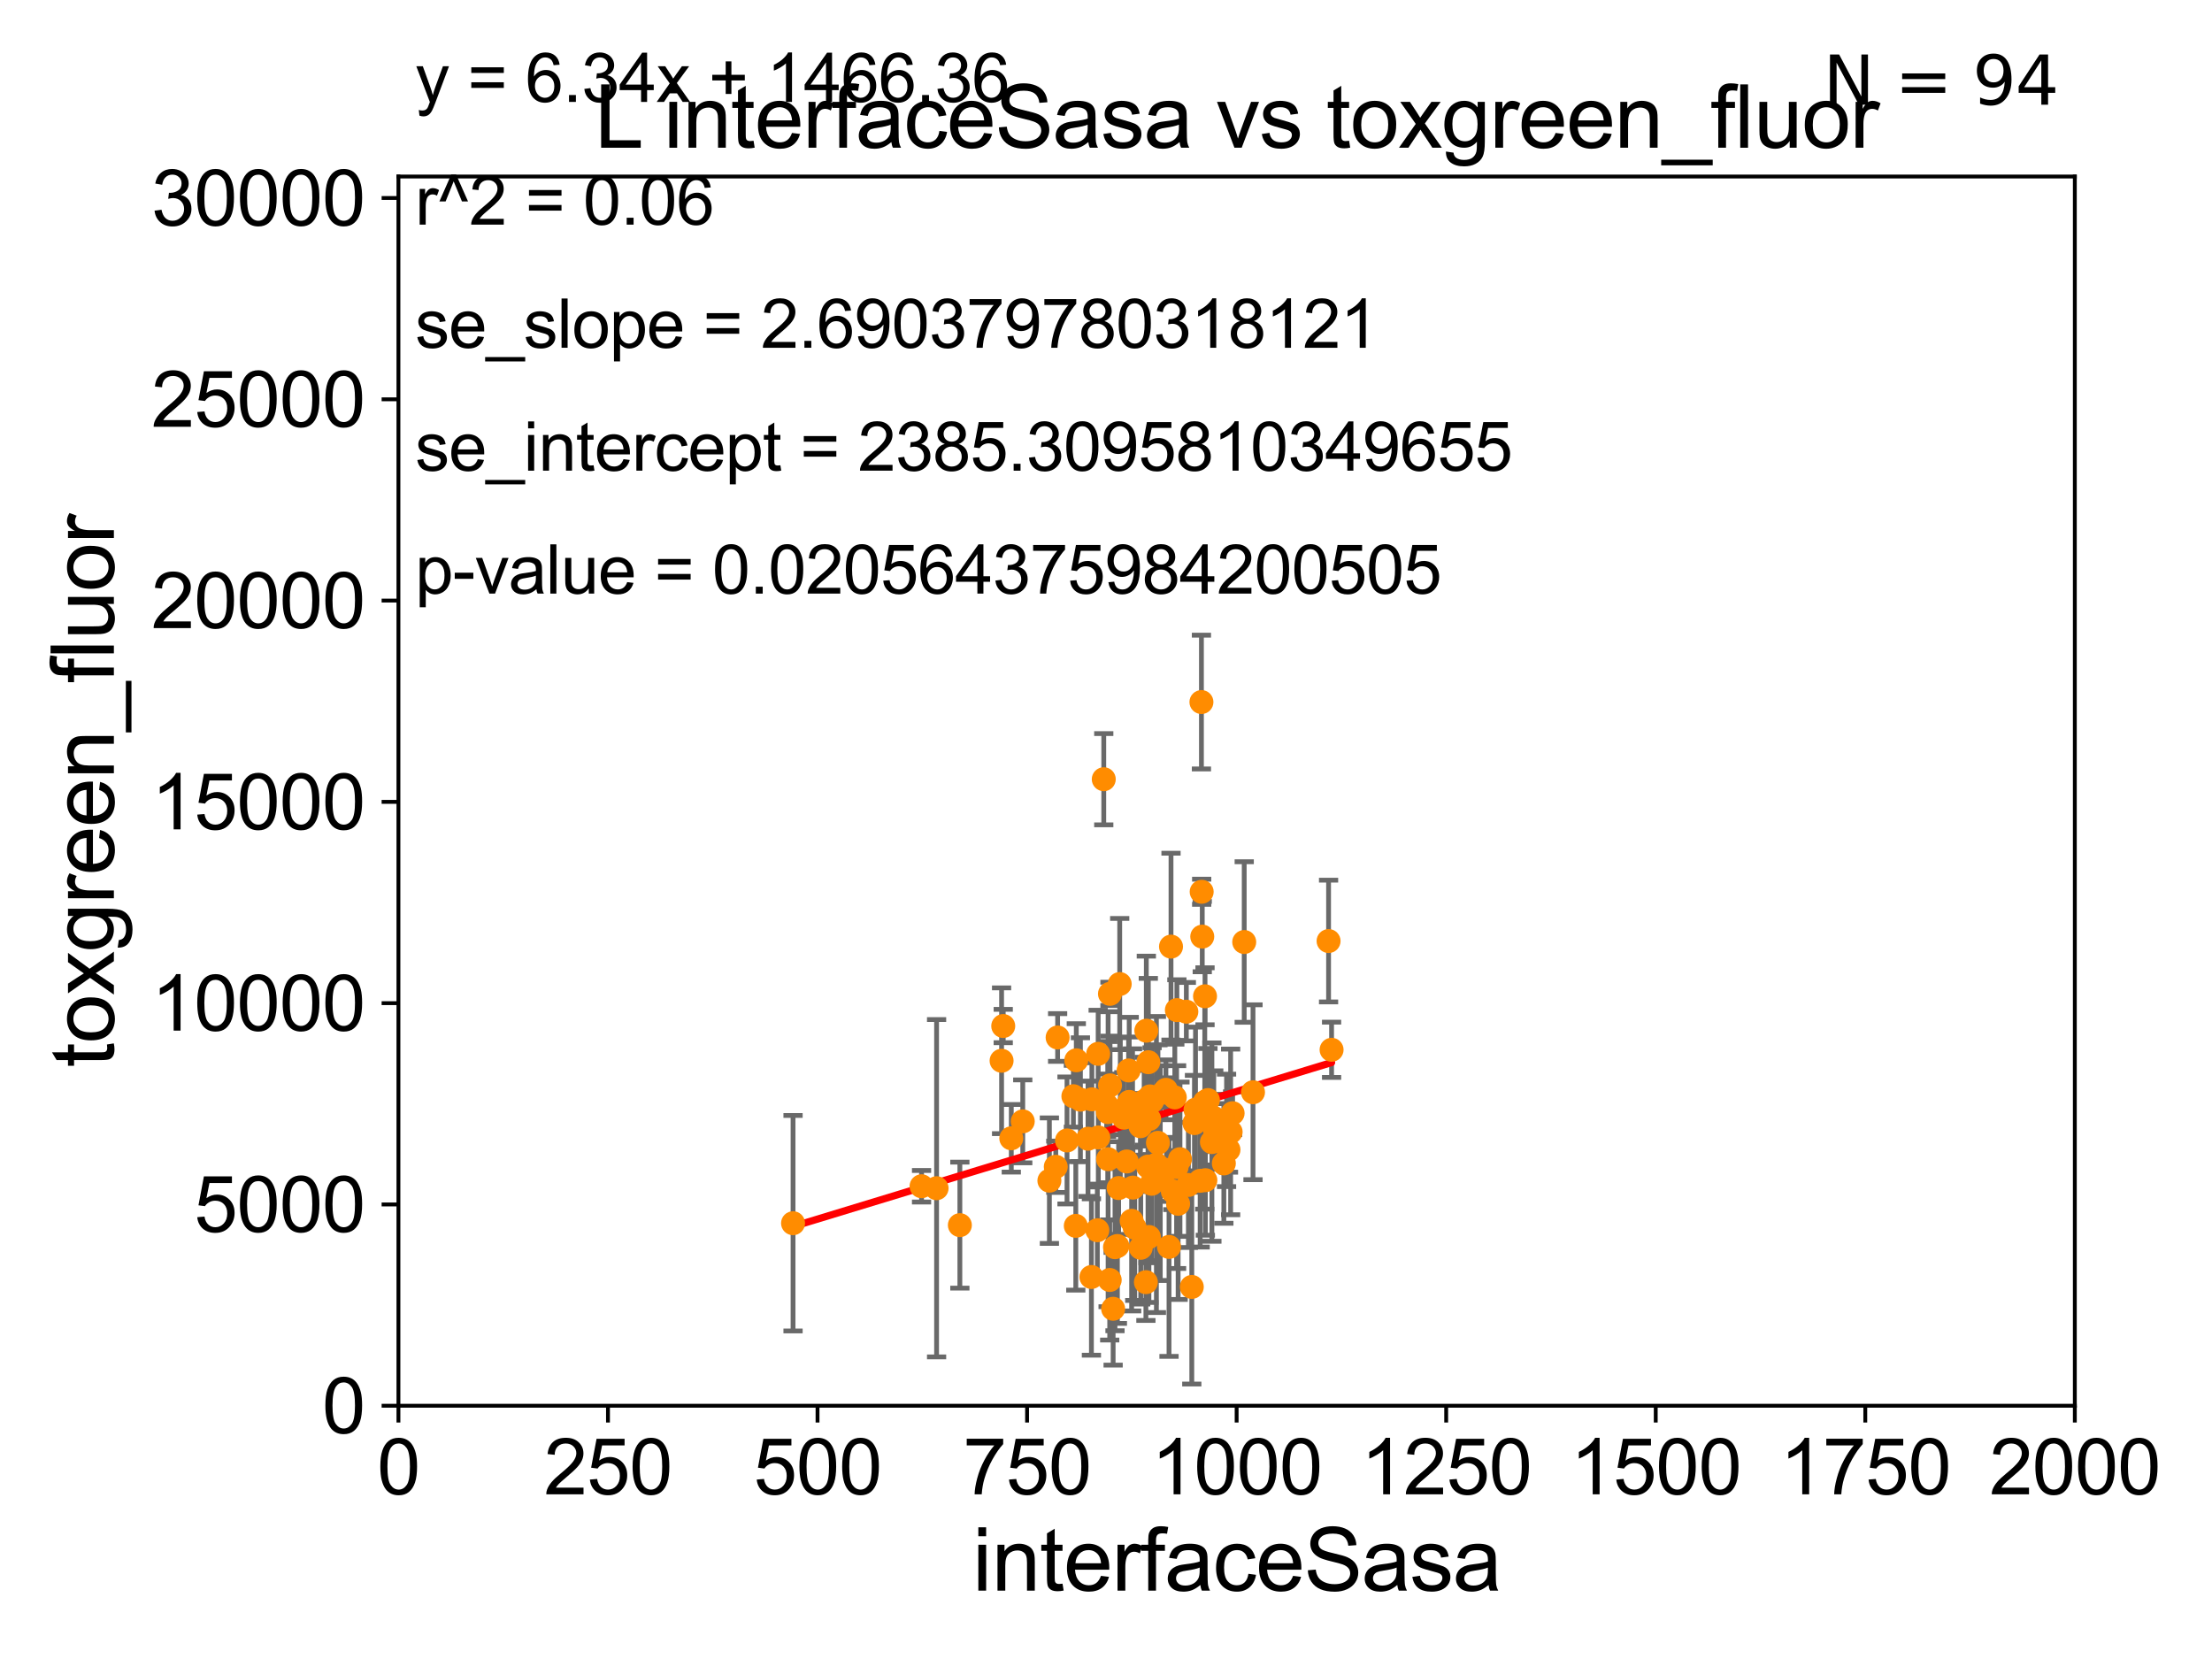 <?xml version="1.0" encoding="utf-8" standalone="no"?>
<!DOCTYPE svg PUBLIC "-//W3C//DTD SVG 1.1//EN"
  "http://www.w3.org/Graphics/SVG/1.1/DTD/svg11.dtd">
<svg xmlns:xlink="http://www.w3.org/1999/xlink" width="460.8pt" height="345.6pt" viewBox="0 0 460.8 345.6" xmlns="http://www.w3.org/2000/svg" version="1.1">
 <defs>
  <style type="text/css">*{stroke-linejoin: round; stroke-linecap: butt}</style>
 </defs>
 <g id="figure_1">
  <g id="patch_1">
   <path d="M 0 345.6 
L 460.8 345.6 
L 460.8 0 
L 0 0 
z
" style="fill: #ffffff"/>
  </g>
  <g id="axes_1">
   <g id="patch_2">
    <path d="M 83 292.84 
L 432.225 292.84 
L 432.225 36.775 
L 83 36.775 
z
" style="fill: #ffffff"/>
   </g>
   <g id="PathCollection_1">
    <defs>
     <path id="md201a2f195" d="M 0 1.118 
C 0.297 1.118 0.581 1 0.791 0.791 
C 1 0.581 1.118 0.297 1.118 0 
C 1.118 -0.297 1 -0.581 0.791 -0.791 
C 0.581 -1 0.297 -1.118 0 -1.118 
C -0.297 -1.118 -0.581 -1 -0.791 -0.791 
C -1 -0.581 -1.118 -0.297 -1.118 0 
C -1.118 0.297 -1 0.581 -0.791 0.791 
C -0.581 1 -0.297 1.118 0 1.118 
z
" style="stroke: #ff8c00"/>
    </defs>
    <g clip-path="url(#p09aa4c7384)">
     <use xlink:href="#md201a2f195" x="235.741" y="254.311" style="fill: #ff8c00; stroke: #ff8c00"/>
     <use xlink:href="#md201a2f195" x="228.597" y="256.28" style="fill: #ff8c00; stroke: #ff8c00"/>
     <use xlink:href="#md201a2f195" x="225.073" y="229.078" style="fill: #ff8c00; stroke: #ff8c00"/>
     <use xlink:href="#md201a2f195" x="231.173" y="266.642" style="fill: #ff8c00; stroke: #ff8c00"/>
     <use xlink:href="#md201a2f195" x="234.118" y="232.832" style="fill: #ff8c00; stroke: #ff8c00"/>
     <use xlink:href="#md201a2f195" x="230.785" y="231.675" style="fill: #ff8c00; stroke: #ff8c00"/>
     <use xlink:href="#md201a2f195" x="224.213" y="220.879" style="fill: #ff8c00; stroke: #ff8c00"/>
     <use xlink:href="#md201a2f195" x="224.108" y="255.367" style="fill: #ff8c00; stroke: #ff8c00"/>
     <use xlink:href="#md201a2f195" x="226.652" y="237.221" style="fill: #ff8c00; stroke: #ff8c00"/>
     <use xlink:href="#md201a2f195" x="191.976" y="247.117" style="fill: #ff8c00; stroke: #ff8c00"/>
     <use xlink:href="#md201a2f195" x="208.993" y="213.74" style="fill: #ff8c00; stroke: #ff8c00"/>
     <use xlink:href="#md201a2f195" x="165.206" y="254.819" style="fill: #ff8c00; stroke: #ff8c00"/>
     <use xlink:href="#md201a2f195" x="208.648" y="220.975" style="fill: #ff8c00; stroke: #ff8c00"/>
     <use xlink:href="#md201a2f195" x="213.058" y="233.601" style="fill: #ff8c00; stroke: #ff8c00"/>
     <use xlink:href="#md201a2f195" x="195.108" y="247.528" style="fill: #ff8c00; stroke: #ff8c00"/>
     <use xlink:href="#md201a2f195" x="239.341" y="257.69" style="fill: #ff8c00; stroke: #ff8c00"/>
     <use xlink:href="#md201a2f195" x="231.227" y="207.033" style="fill: #ff8c00; stroke: #ff8c00"/>
     <use xlink:href="#md201a2f195" x="277.393" y="218.687" style="fill: #ff8c00; stroke: #ff8c00"/>
     <use xlink:href="#md201a2f195" x="239.907" y="246.604" style="fill: #ff8c00; stroke: #ff8c00"/>
     <use xlink:href="#md201a2f195" x="243.944" y="197.197" style="fill: #ff8c00; stroke: #ff8c00"/>
     <use xlink:href="#md201a2f195" x="244.319" y="248.174" style="fill: #ff8c00; stroke: #ff8c00"/>
     <use xlink:href="#md201a2f195" x="251.634" y="229.161" style="fill: #ff8c00; stroke: #ff8c00"/>
     <use xlink:href="#md201a2f195" x="250.452" y="195.112" style="fill: #ff8c00; stroke: #ff8c00"/>
     <use xlink:href="#md201a2f195" x="256.364" y="235.799" style="fill: #ff8c00; stroke: #ff8c00"/>
     <use xlink:href="#md201a2f195" x="235.112" y="222.993" style="fill: #ff8c00; stroke: #ff8c00"/>
     <use xlink:href="#md201a2f195" x="254.95" y="242.362" style="fill: #ff8c00; stroke: #ff8c00"/>
     <use xlink:href="#md201a2f195" x="255.914" y="239.511" style="fill: #ff8c00; stroke: #ff8c00"/>
     <use xlink:href="#md201a2f195" x="242.879" y="227.026" style="fill: #ff8c00; stroke: #ff8c00"/>
     <use xlink:href="#md201a2f195" x="243.015" y="243.709" style="fill: #ff8c00; stroke: #ff8c00"/>
     <use xlink:href="#md201a2f195" x="227.363" y="266.022" style="fill: #ff8c00; stroke: #ff8c00"/>
     <use xlink:href="#md201a2f195" x="247.137" y="210.752" style="fill: #ff8c00; stroke: #ff8c00"/>
     <use xlink:href="#md201a2f195" x="245.164" y="210.421" style="fill: #ff8c00; stroke: #ff8c00"/>
     <use xlink:href="#md201a2f195" x="234.719" y="241.953" style="fill: #ff8c00; stroke: #ff8c00"/>
     <use xlink:href="#md201a2f195" x="218.608" y="245.953" style="fill: #ff8c00; stroke: #ff8c00"/>
     <use xlink:href="#md201a2f195" x="239.154" y="243.018" style="fill: #ff8c00; stroke: #ff8c00"/>
     <use xlink:href="#md201a2f195" x="235.931" y="232.653" style="fill: #ff8c00; stroke: #ff8c00"/>
     <use xlink:href="#md201a2f195" x="242.404" y="227.609" style="fill: #ff8c00; stroke: #ff8c00"/>
     <use xlink:href="#md201a2f195" x="236.388" y="255.767" style="fill: #ff8c00; stroke: #ff8c00"/>
     <use xlink:href="#md201a2f195" x="251.099" y="245.857" style="fill: #ff8c00; stroke: #ff8c00"/>
     <use xlink:href="#md201a2f195" x="236.011" y="247.399" style="fill: #ff8c00; stroke: #ff8c00"/>
     <use xlink:href="#md201a2f195" x="238.712" y="267.098" style="fill: #ff8c00; stroke: #ff8c00"/>
     <use xlink:href="#md201a2f195" x="243.527" y="259.755" style="fill: #ff8c00; stroke: #ff8c00"/>
     <use xlink:href="#md201a2f195" x="238.801" y="214.712" style="fill: #ff8c00; stroke: #ff8c00"/>
     <use xlink:href="#md201a2f195" x="250.975" y="229.578" style="fill: #ff8c00; stroke: #ff8c00"/>
     <use xlink:href="#md201a2f195" x="251.028" y="207.541" style="fill: #ff8c00; stroke: #ff8c00"/>
     <use xlink:href="#md201a2f195" x="248.829" y="233.968" style="fill: #ff8c00; stroke: #ff8c00"/>
     <use xlink:href="#md201a2f195" x="247.564" y="246.848" style="fill: #ff8c00; stroke: #ff8c00"/>
     <use xlink:href="#md201a2f195" x="250.331" y="185.774" style="fill: #ff8c00; stroke: #ff8c00"/>
     <use xlink:href="#md201a2f195" x="232.274" y="259.814" style="fill: #ff8c00; stroke: #ff8c00"/>
     <use xlink:href="#md201a2f195" x="255.515" y="235.481" style="fill: #ff8c00; stroke: #ff8c00"/>
     <use xlink:href="#md201a2f195" x="237.637" y="259.938" style="fill: #ff8c00; stroke: #ff8c00"/>
     <use xlink:href="#md201a2f195" x="229.935" y="162.325" style="fill: #ff8c00; stroke: #ff8c00"/>
     <use xlink:href="#md201a2f195" x="223.605" y="228.36" style="fill: #ff8c00; stroke: #ff8c00"/>
     <use xlink:href="#md201a2f195" x="235.234" y="229.544" style="fill: #ff8c00; stroke: #ff8c00"/>
     <use xlink:href="#md201a2f195" x="248.272" y="268.09" style="fill: #ff8c00; stroke: #ff8c00"/>
     <use xlink:href="#md201a2f195" x="228.798" y="236.956" style="fill: #ff8c00; stroke: #ff8c00"/>
     <use xlink:href="#md201a2f195" x="230.839" y="241.483" style="fill: #ff8c00; stroke: #ff8c00"/>
     <use xlink:href="#md201a2f195" x="276.766" y="196.036" style="fill: #ff8c00; stroke: #ff8c00"/>
     <use xlink:href="#md201a2f195" x="240.902" y="242.59" style="fill: #ff8c00; stroke: #ff8c00"/>
     <use xlink:href="#md201a2f195" x="239.215" y="221.277" style="fill: #ff8c00; stroke: #ff8c00"/>
     <use xlink:href="#md201a2f195" x="245.81" y="241.481" style="fill: #ff8c00; stroke: #ff8c00"/>
     <use xlink:href="#md201a2f195" x="231.241" y="226.101" style="fill: #ff8c00; stroke: #ff8c00"/>
     <use xlink:href="#md201a2f195" x="219.938" y="243.058" style="fill: #ff8c00; stroke: #ff8c00"/>
     <use xlink:href="#md201a2f195" x="259.194" y="196.238" style="fill: #ff8c00; stroke: #ff8c00"/>
     <use xlink:href="#md201a2f195" x="240.001" y="229.387" style="fill: #ff8c00; stroke: #ff8c00"/>
     <use xlink:href="#md201a2f195" x="227.462" y="229.015" style="fill: #ff8c00; stroke: #ff8c00"/>
     <use xlink:href="#md201a2f195" x="239.395" y="233.131" style="fill: #ff8c00; stroke: #ff8c00"/>
     <use xlink:href="#md201a2f195" x="233.256" y="204.994" style="fill: #ff8c00; stroke: #ff8c00"/>
     <use xlink:href="#md201a2f195" x="241.705" y="244.374" style="fill: #ff8c00; stroke: #ff8c00"/>
     <use xlink:href="#md201a2f195" x="261.023" y="227.536" style="fill: #ff8c00; stroke: #ff8c00"/>
     <use xlink:href="#md201a2f195" x="233.032" y="247.495" style="fill: #ff8c00; stroke: #ff8c00"/>
     <use xlink:href="#md201a2f195" x="250.281" y="146.251" style="fill: #ff8c00; stroke: #ff8c00"/>
     <use xlink:href="#md201a2f195" x="210.671" y="237.127" style="fill: #ff8c00; stroke: #ff8c00"/>
     <use xlink:href="#md201a2f195" x="228.77" y="219.531" style="fill: #ff8c00; stroke: #ff8c00"/>
     <use xlink:href="#md201a2f195" x="249.048" y="231.162" style="fill: #ff8c00; stroke: #ff8c00"/>
     <use xlink:href="#md201a2f195" x="252.846" y="232.875" style="fill: #ff8c00; stroke: #ff8c00"/>
     <use xlink:href="#md201a2f195" x="256.776" y="231.902" style="fill: #ff8c00; stroke: #ff8c00"/>
     <use xlink:href="#md201a2f195" x="241.222" y="238.069" style="fill: #ff8c00; stroke: #ff8c00"/>
     <use xlink:href="#md201a2f195" x="233.38" y="231.413" style="fill: #ff8c00; stroke: #ff8c00"/>
     <use xlink:href="#md201a2f195" x="252.461" y="237.914" style="fill: #ff8c00; stroke: #ff8c00"/>
     <use xlink:href="#md201a2f195" x="230.542" y="230.249" style="fill: #ff8c00; stroke: #ff8c00"/>
     <use xlink:href="#md201a2f195" x="232.774" y="259.566" style="fill: #ff8c00; stroke: #ff8c00"/>
     <use xlink:href="#md201a2f195" x="245.105" y="243.125" style="fill: #ff8c00; stroke: #ff8c00"/>
     <use xlink:href="#md201a2f195" x="253.162" y="235.746" style="fill: #ff8c00; stroke: #ff8c00"/>
     <use xlink:href="#md201a2f195" x="239.559" y="228.399" style="fill: #ff8c00; stroke: #ff8c00"/>
     <use xlink:href="#md201a2f195" x="237.565" y="234.612" style="fill: #ff8c00; stroke: #ff8c00"/>
     <use xlink:href="#md201a2f195" x="245.426" y="250.774" style="fill: #ff8c00; stroke: #ff8c00"/>
     <use xlink:href="#md201a2f195" x="222.28" y="237.576" style="fill: #ff8c00; stroke: #ff8c00"/>
     <use xlink:href="#md201a2f195" x="199.957" y="255.218" style="fill: #ff8c00; stroke: #ff8c00"/>
     <use xlink:href="#md201a2f195" x="231.887" y="272.64" style="fill: #ff8c00; stroke: #ff8c00"/>
     <use xlink:href="#md201a2f195" x="250.015" y="245.98" style="fill: #ff8c00; stroke: #ff8c00"/>
     <use xlink:href="#md201a2f195" x="220.322" y="216.128" style="fill: #ff8c00; stroke: #ff8c00"/>
     <use xlink:href="#md201a2f195" x="238.354" y="229.405" style="fill: #ff8c00; stroke: #ff8c00"/>
     <use xlink:href="#md201a2f195" x="244.733" y="228.608" style="fill: #ff8c00; stroke: #ff8c00"/>
    </g>
   </g>
   <g id="matplotlib.axis_1">
    <g id="xtick_1">
     <g id="line2d_1">
      <defs>
       <path id="m627816859b" d="M 0 0 
L 0 3.5 
" style="stroke: #000000; stroke-width: 0.8"/>
      </defs>
      <g>
       <use xlink:href="#m627816859b" x="83" y="292.84" style="stroke: #000000; stroke-width: 0.8"/>
      </g>
     </g>
     <g id="text_1">
      <!-- 0 -->
      <g transform="translate(78.551 311.293)scale(0.16 -0.16)">
       <defs>
        <path id="ArialMT-30" d="M 266 2259 
Q 266 3072 433 3567 
Q 600 4063 929 4331 
Q 1259 4600 1759 4600 
Q 2128 4600 2406 4451 
Q 2684 4303 2865 4023 
Q 3047 3744 3150 3342 
Q 3253 2941 3253 2259 
Q 3253 1453 3087 958 
Q 2922 463 2592 192 
Q 2263 -78 1759 -78 
Q 1097 -78 719 397 
Q 266 969 266 2259 
z
M 844 2259 
Q 844 1131 1108 757 
Q 1372 384 1759 384 
Q 2147 384 2411 759 
Q 2675 1134 2675 2259 
Q 2675 3391 2411 3762 
Q 2147 4134 1753 4134 
Q 1366 4134 1134 3806 
Q 844 3388 844 2259 
z
" transform="scale(0.016)"/>
       </defs>
       <use xlink:href="#ArialMT-30"/>
      </g>
     </g>
    </g>
    <g id="xtick_2">
     <g id="line2d_2">
      <g>
       <use xlink:href="#m627816859b" x="126.653" y="292.84" style="stroke: #000000; stroke-width: 0.8"/>
      </g>
     </g>
     <g id="text_2">
      <!-- 250 -->
      <g transform="translate(113.307 311.293)scale(0.16 -0.16)">
       <defs>
        <path id="ArialMT-32" d="M 3222 541 
L 3222 0 
L 194 0 
Q 188 203 259 391 
Q 375 700 629 1000 
Q 884 1300 1366 1694 
Q 2113 2306 2375 2664 
Q 2638 3022 2638 3341 
Q 2638 3675 2398 3904 
Q 2159 4134 1775 4134 
Q 1369 4134 1125 3890 
Q 881 3647 878 3216 
L 300 3275 
Q 359 3922 746 4261 
Q 1134 4600 1788 4600 
Q 2447 4600 2831 4234 
Q 3216 3869 3216 3328 
Q 3216 3053 3103 2787 
Q 2991 2522 2730 2228 
Q 2469 1934 1863 1422 
Q 1356 997 1212 845 
Q 1069 694 975 541 
L 3222 541 
z
" transform="scale(0.016)"/>
        <path id="ArialMT-35" d="M 266 1200 
L 856 1250 
Q 922 819 1161 601 
Q 1400 384 1738 384 
Q 2144 384 2425 690 
Q 2706 997 2706 1503 
Q 2706 1984 2436 2262 
Q 2166 2541 1728 2541 
Q 1456 2541 1237 2417 
Q 1019 2294 894 2097 
L 366 2166 
L 809 4519 
L 3088 4519 
L 3088 3981 
L 1259 3981 
L 1013 2750 
Q 1425 3038 1878 3038 
Q 2478 3038 2890 2622 
Q 3303 2206 3303 1553 
Q 3303 931 2941 478 
Q 2500 -78 1738 -78 
Q 1113 -78 717 272 
Q 322 622 266 1200 
z
" transform="scale(0.016)"/>
       </defs>
       <use xlink:href="#ArialMT-32"/>
       <use xlink:href="#ArialMT-35" x="55.615"/>
       <use xlink:href="#ArialMT-30" x="111.23"/>
      </g>
     </g>
    </g>
    <g id="xtick_3">
     <g id="line2d_3">
      <g>
       <use xlink:href="#m627816859b" x="170.306" y="292.84" style="stroke: #000000; stroke-width: 0.8"/>
      </g>
     </g>
     <g id="text_3">
      <!-- 500 -->
      <g transform="translate(156.96 311.293)scale(0.16 -0.16)">
       <use xlink:href="#ArialMT-35"/>
       <use xlink:href="#ArialMT-30" x="55.615"/>
       <use xlink:href="#ArialMT-30" x="111.23"/>
      </g>
     </g>
    </g>
    <g id="xtick_4">
     <g id="line2d_4">
      <g>
       <use xlink:href="#m627816859b" x="213.959" y="292.84" style="stroke: #000000; stroke-width: 0.8"/>
      </g>
     </g>
     <g id="text_4">
      <!-- 750 -->
      <g transform="translate(200.613 311.293)scale(0.16 -0.16)">
       <defs>
        <path id="ArialMT-37" d="M 303 3981 
L 303 4522 
L 3269 4522 
L 3269 4084 
Q 2831 3619 2401 2847 
Q 1972 2075 1738 1259 
Q 1569 684 1522 0 
L 944 0 
Q 953 541 1156 1306 
Q 1359 2072 1739 2783 
Q 2119 3494 2547 3981 
L 303 3981 
z
" transform="scale(0.016)"/>
       </defs>
       <use xlink:href="#ArialMT-37"/>
       <use xlink:href="#ArialMT-35" x="55.615"/>
       <use xlink:href="#ArialMT-30" x="111.23"/>
      </g>
     </g>
    </g>
    <g id="xtick_5">
     <g id="line2d_5">
      <g>
       <use xlink:href="#m627816859b" x="257.613" y="292.84" style="stroke: #000000; stroke-width: 0.8"/>
      </g>
     </g>
     <g id="text_5">
      <!-- 1000 -->
      <g transform="translate(239.817 311.293)scale(0.16 -0.16)">
       <defs>
        <path id="ArialMT-31" d="M 2384 0 
L 1822 0 
L 1822 3584 
Q 1619 3391 1289 3197 
Q 959 3003 697 2906 
L 697 3450 
Q 1169 3672 1522 3987 
Q 1875 4303 2022 4600 
L 2384 4600 
L 2384 0 
z
" transform="scale(0.016)"/>
       </defs>
       <use xlink:href="#ArialMT-31"/>
       <use xlink:href="#ArialMT-30" x="55.615"/>
       <use xlink:href="#ArialMT-30" x="111.23"/>
       <use xlink:href="#ArialMT-30" x="166.846"/>
      </g>
     </g>
    </g>
    <g id="xtick_6">
     <g id="line2d_6">
      <g>
       <use xlink:href="#m627816859b" x="301.266" y="292.84" style="stroke: #000000; stroke-width: 0.8"/>
      </g>
     </g>
     <g id="text_6">
      <!-- 1250 -->
      <g transform="translate(283.471 311.293)scale(0.16 -0.16)">
       <use xlink:href="#ArialMT-31"/>
       <use xlink:href="#ArialMT-32" x="55.615"/>
       <use xlink:href="#ArialMT-35" x="111.23"/>
       <use xlink:href="#ArialMT-30" x="166.846"/>
      </g>
     </g>
    </g>
    <g id="xtick_7">
     <g id="line2d_7">
      <g>
       <use xlink:href="#m627816859b" x="344.919" y="292.84" style="stroke: #000000; stroke-width: 0.8"/>
      </g>
     </g>
     <g id="text_7">
      <!-- 1500 -->
      <g transform="translate(327.124 311.293)scale(0.16 -0.16)">
       <use xlink:href="#ArialMT-31"/>
       <use xlink:href="#ArialMT-35" x="55.615"/>
       <use xlink:href="#ArialMT-30" x="111.23"/>
       <use xlink:href="#ArialMT-30" x="166.846"/>
      </g>
     </g>
    </g>
    <g id="xtick_8">
     <g id="line2d_8">
      <g>
       <use xlink:href="#m627816859b" x="388.572" y="292.84" style="stroke: #000000; stroke-width: 0.8"/>
      </g>
     </g>
     <g id="text_8">
      <!-- 1750 -->
      <g transform="translate(370.777 311.293)scale(0.16 -0.16)">
       <use xlink:href="#ArialMT-31"/>
       <use xlink:href="#ArialMT-37" x="55.615"/>
       <use xlink:href="#ArialMT-35" x="111.23"/>
       <use xlink:href="#ArialMT-30" x="166.846"/>
      </g>
     </g>
    </g>
    <g id="xtick_9">
     <g id="line2d_9">
      <g>
       <use xlink:href="#m627816859b" x="432.225" y="292.84" style="stroke: #000000; stroke-width: 0.8"/>
      </g>
     </g>
     <g id="text_9">
      <!-- 2000 -->
      <g transform="translate(414.43 311.293)scale(0.16 -0.16)">
       <use xlink:href="#ArialMT-32"/>
       <use xlink:href="#ArialMT-30" x="55.615"/>
       <use xlink:href="#ArialMT-30" x="111.23"/>
       <use xlink:href="#ArialMT-30" x="166.846"/>
      </g>
     </g>
    </g>
    <g id="text_10">
     <!-- interfaceSasa -->
     <g transform="translate(202.583 331.357)scale(0.18 -0.18)">
      <defs>
       <path id="ArialMT-69" d="M 425 3934 
L 425 4581 
L 988 4581 
L 988 3934 
L 425 3934 
z
M 425 0 
L 425 3319 
L 988 3319 
L 988 0 
L 425 0 
z
" transform="scale(0.016)"/>
       <path id="ArialMT-6e" d="M 422 0 
L 422 3319 
L 928 3319 
L 928 2847 
Q 1294 3394 1984 3394 
Q 2284 3394 2536 3286 
Q 2788 3178 2913 3003 
Q 3038 2828 3088 2588 
Q 3119 2431 3119 2041 
L 3119 0 
L 2556 0 
L 2556 2019 
Q 2556 2363 2490 2533 
Q 2425 2703 2258 2804 
Q 2091 2906 1866 2906 
Q 1506 2906 1245 2678 
Q 984 2450 984 1813 
L 984 0 
L 422 0 
z
" transform="scale(0.016)"/>
       <path id="ArialMT-74" d="M 1650 503 
L 1731 6 
Q 1494 -44 1306 -44 
Q 1000 -44 831 53 
Q 663 150 594 308 
Q 525 466 525 972 
L 525 2881 
L 113 2881 
L 113 3319 
L 525 3319 
L 525 4141 
L 1084 4478 
L 1084 3319 
L 1650 3319 
L 1650 2881 
L 1084 2881 
L 1084 941 
Q 1084 700 1114 631 
Q 1144 563 1211 522 
Q 1278 481 1403 481 
Q 1497 481 1650 503 
z
" transform="scale(0.016)"/>
       <path id="ArialMT-65" d="M 2694 1069 
L 3275 997 
Q 3138 488 2766 206 
Q 2394 -75 1816 -75 
Q 1088 -75 661 373 
Q 234 822 234 1631 
Q 234 2469 665 2931 
Q 1097 3394 1784 3394 
Q 2450 3394 2872 2941 
Q 3294 2488 3294 1666 
Q 3294 1616 3291 1516 
L 816 1516 
Q 847 969 1125 678 
Q 1403 388 1819 388 
Q 2128 388 2347 550 
Q 2566 713 2694 1069 
z
M 847 1978 
L 2700 1978 
Q 2663 2397 2488 2606 
Q 2219 2931 1791 2931 
Q 1403 2931 1139 2672 
Q 875 2413 847 1978 
z
" transform="scale(0.016)"/>
       <path id="ArialMT-72" d="M 416 0 
L 416 3319 
L 922 3319 
L 922 2816 
Q 1116 3169 1280 3281 
Q 1444 3394 1641 3394 
Q 1925 3394 2219 3213 
L 2025 2691 
Q 1819 2813 1613 2813 
Q 1428 2813 1281 2702 
Q 1134 2591 1072 2394 
Q 978 2094 978 1738 
L 978 0 
L 416 0 
z
" transform="scale(0.016)"/>
       <path id="ArialMT-66" d="M 556 0 
L 556 2881 
L 59 2881 
L 59 3319 
L 556 3319 
L 556 3672 
Q 556 4006 616 4169 
Q 697 4388 901 4523 
Q 1106 4659 1475 4659 
Q 1713 4659 2000 4603 
L 1916 4113 
Q 1741 4144 1584 4144 
Q 1328 4144 1222 4034 
Q 1116 3925 1116 3625 
L 1116 3319 
L 1763 3319 
L 1763 2881 
L 1116 2881 
L 1116 0 
L 556 0 
z
" transform="scale(0.016)"/>
       <path id="ArialMT-61" d="M 2588 409 
Q 2275 144 1986 34 
Q 1697 -75 1366 -75 
Q 819 -75 525 192 
Q 231 459 231 875 
Q 231 1119 342 1320 
Q 453 1522 633 1644 
Q 813 1766 1038 1828 
Q 1203 1872 1538 1913 
Q 2219 1994 2541 2106 
Q 2544 2222 2544 2253 
Q 2544 2597 2384 2738 
Q 2169 2928 1744 2928 
Q 1347 2928 1158 2789 
Q 969 2650 878 2297 
L 328 2372 
Q 403 2725 575 2942 
Q 747 3159 1072 3276 
Q 1397 3394 1825 3394 
Q 2250 3394 2515 3294 
Q 2781 3194 2906 3042 
Q 3031 2891 3081 2659 
Q 3109 2516 3109 2141 
L 3109 1391 
Q 3109 606 3145 398 
Q 3181 191 3288 0 
L 2700 0 
Q 2613 175 2588 409 
z
M 2541 1666 
Q 2234 1541 1622 1453 
Q 1275 1403 1131 1340 
Q 988 1278 909 1158 
Q 831 1038 831 891 
Q 831 666 1001 516 
Q 1172 366 1500 366 
Q 1825 366 2078 508 
Q 2331 650 2450 897 
Q 2541 1088 2541 1459 
L 2541 1666 
z
" transform="scale(0.016)"/>
       <path id="ArialMT-63" d="M 2588 1216 
L 3141 1144 
Q 3050 572 2676 248 
Q 2303 -75 1759 -75 
Q 1078 -75 664 370 
Q 250 816 250 1647 
Q 250 2184 428 2587 
Q 606 2991 970 3192 
Q 1334 3394 1763 3394 
Q 2303 3394 2647 3120 
Q 2991 2847 3088 2344 
L 2541 2259 
Q 2463 2594 2264 2762 
Q 2066 2931 1784 2931 
Q 1359 2931 1093 2626 
Q 828 2322 828 1663 
Q 828 994 1084 691 
Q 1341 388 1753 388 
Q 2084 388 2306 591 
Q 2528 794 2588 1216 
z
" transform="scale(0.016)"/>
       <path id="ArialMT-53" d="M 288 1472 
L 859 1522 
Q 900 1178 1048 958 
Q 1197 738 1509 602 
Q 1822 466 2213 466 
Q 2559 466 2825 569 
Q 3091 672 3220 851 
Q 3350 1031 3350 1244 
Q 3350 1459 3225 1620 
Q 3100 1781 2813 1891 
Q 2628 1963 1997 2114 
Q 1366 2266 1113 2400 
Q 784 2572 623 2826 
Q 463 3081 463 3397 
Q 463 3744 659 4045 
Q 856 4347 1234 4503 
Q 1613 4659 2075 4659 
Q 2584 4659 2973 4495 
Q 3363 4331 3572 4012 
Q 3781 3694 3797 3291 
L 3216 3247 
Q 3169 3681 2898 3903 
Q 2628 4125 2100 4125 
Q 1550 4125 1298 3923 
Q 1047 3722 1047 3438 
Q 1047 3191 1225 3031 
Q 1400 2872 2139 2705 
Q 2878 2538 3153 2413 
Q 3553 2228 3743 1945 
Q 3934 1663 3934 1294 
Q 3934 928 3725 604 
Q 3516 281 3123 101 
Q 2731 -78 2241 -78 
Q 1619 -78 1198 103 
Q 778 284 539 648 
Q 300 1013 288 1472 
z
" transform="scale(0.016)"/>
       <path id="ArialMT-73" d="M 197 991 
L 753 1078 
Q 800 744 1014 566 
Q 1228 388 1613 388 
Q 2000 388 2187 545 
Q 2375 703 2375 916 
Q 2375 1106 2209 1216 
Q 2094 1291 1634 1406 
Q 1016 1563 777 1677 
Q 538 1791 414 1992 
Q 291 2194 291 2438 
Q 291 2659 392 2848 
Q 494 3038 669 3163 
Q 800 3259 1026 3326 
Q 1253 3394 1513 3394 
Q 1903 3394 2198 3281 
Q 2494 3169 2634 2976 
Q 2775 2784 2828 2463 
L 2278 2388 
Q 2241 2644 2061 2787 
Q 1881 2931 1553 2931 
Q 1166 2931 1000 2803 
Q 834 2675 834 2503 
Q 834 2394 903 2306 
Q 972 2216 1119 2156 
Q 1203 2125 1616 2013 
Q 2213 1853 2448 1751 
Q 2684 1650 2818 1456 
Q 2953 1263 2953 975 
Q 2953 694 2789 445 
Q 2625 197 2315 61 
Q 2006 -75 1616 -75 
Q 969 -75 630 194 
Q 291 463 197 991 
z
" transform="scale(0.016)"/>
      </defs>
      <use xlink:href="#ArialMT-69"/>
      <use xlink:href="#ArialMT-6e" x="22.217"/>
      <use xlink:href="#ArialMT-74" x="77.832"/>
      <use xlink:href="#ArialMT-65" x="105.615"/>
      <use xlink:href="#ArialMT-72" x="161.23"/>
      <use xlink:href="#ArialMT-66" x="194.531"/>
      <use xlink:href="#ArialMT-61" x="222.314"/>
      <use xlink:href="#ArialMT-63" x="277.93"/>
      <use xlink:href="#ArialMT-65" x="327.93"/>
      <use xlink:href="#ArialMT-53" x="383.545"/>
      <use xlink:href="#ArialMT-61" x="450.244"/>
      <use xlink:href="#ArialMT-73" x="505.859"/>
      <use xlink:href="#ArialMT-61" x="555.859"/>
     </g>
    </g>
   </g>
   <g id="matplotlib.axis_2">
    <g id="ytick_1">
     <g id="line2d_10">
      <defs>
       <path id="m4434e77ea7" d="M 0 0 
L -3.5 0 
" style="stroke: #000000; stroke-width: 0.8"/>
      </defs>
      <g>
       <use xlink:href="#m4434e77ea7" x="83" y="292.84" style="stroke: #000000; stroke-width: 0.8"/>
      </g>
     </g>
     <g id="text_11">
      <!-- 0 -->
      <g transform="translate(67.103 298.566)scale(0.16 -0.16)">
       <use xlink:href="#ArialMT-30"/>
      </g>
     </g>
    </g>
    <g id="ytick_2">
     <g id="line2d_11">
      <g>
       <use xlink:href="#m4434e77ea7" x="83" y="250.908" style="stroke: #000000; stroke-width: 0.8"/>
      </g>
     </g>
     <g id="text_12">
      <!-- 5000 -->
      <g transform="translate(40.41 256.634)scale(0.16 -0.16)">
       <use xlink:href="#ArialMT-35"/>
       <use xlink:href="#ArialMT-30" x="55.615"/>
       <use xlink:href="#ArialMT-30" x="111.23"/>
       <use xlink:href="#ArialMT-30" x="166.846"/>
      </g>
     </g>
    </g>
    <g id="ytick_3">
     <g id="line2d_12">
      <g>
       <use xlink:href="#m4434e77ea7" x="83" y="208.976" style="stroke: #000000; stroke-width: 0.8"/>
      </g>
     </g>
     <g id="text_13">
      <!-- 10000 -->
      <g transform="translate(31.512 214.702)scale(0.16 -0.16)">
       <use xlink:href="#ArialMT-31"/>
       <use xlink:href="#ArialMT-30" x="55.615"/>
       <use xlink:href="#ArialMT-30" x="111.23"/>
       <use xlink:href="#ArialMT-30" x="166.846"/>
       <use xlink:href="#ArialMT-30" x="222.461"/>
      </g>
     </g>
    </g>
    <g id="ytick_4">
     <g id="line2d_13">
      <g>
       <use xlink:href="#m4434e77ea7" x="83" y="167.043" style="stroke: #000000; stroke-width: 0.8"/>
      </g>
     </g>
     <g id="text_14">
      <!-- 15000 -->
      <g transform="translate(31.512 172.77)scale(0.16 -0.16)">
       <use xlink:href="#ArialMT-31"/>
       <use xlink:href="#ArialMT-35" x="55.615"/>
       <use xlink:href="#ArialMT-30" x="111.23"/>
       <use xlink:href="#ArialMT-30" x="166.846"/>
       <use xlink:href="#ArialMT-30" x="222.461"/>
      </g>
     </g>
    </g>
    <g id="ytick_5">
     <g id="line2d_14">
      <g>
       <use xlink:href="#m4434e77ea7" x="83" y="125.111" style="stroke: #000000; stroke-width: 0.8"/>
      </g>
     </g>
     <g id="text_15">
      <!-- 20000 -->
      <g transform="translate(31.512 130.837)scale(0.16 -0.16)">
       <use xlink:href="#ArialMT-32"/>
       <use xlink:href="#ArialMT-30" x="55.615"/>
       <use xlink:href="#ArialMT-30" x="111.23"/>
       <use xlink:href="#ArialMT-30" x="166.846"/>
       <use xlink:href="#ArialMT-30" x="222.461"/>
      </g>
     </g>
    </g>
    <g id="ytick_6">
     <g id="line2d_15">
      <g>
       <use xlink:href="#m4434e77ea7" x="83" y="83.179" style="stroke: #000000; stroke-width: 0.8"/>
      </g>
     </g>
     <g id="text_16">
      <!-- 25000 -->
      <g transform="translate(31.512 88.905)scale(0.16 -0.16)">
       <use xlink:href="#ArialMT-32"/>
       <use xlink:href="#ArialMT-35" x="55.615"/>
       <use xlink:href="#ArialMT-30" x="111.23"/>
       <use xlink:href="#ArialMT-30" x="166.846"/>
       <use xlink:href="#ArialMT-30" x="222.461"/>
      </g>
     </g>
    </g>
    <g id="ytick_7">
     <g id="line2d_16">
      <g>
       <use xlink:href="#m4434e77ea7" x="83" y="41.247" style="stroke: #000000; stroke-width: 0.8"/>
      </g>
     </g>
     <g id="text_17">
      <!-- 30000 -->
      <g transform="translate(31.512 46.973)scale(0.16 -0.16)">
       <defs>
        <path id="ArialMT-33" d="M 269 1209 
L 831 1284 
Q 928 806 1161 595 
Q 1394 384 1728 384 
Q 2125 384 2398 659 
Q 2672 934 2672 1341 
Q 2672 1728 2419 1979 
Q 2166 2231 1775 2231 
Q 1616 2231 1378 2169 
L 1441 2663 
Q 1497 2656 1531 2656 
Q 1891 2656 2178 2843 
Q 2466 3031 2466 3422 
Q 2466 3731 2256 3934 
Q 2047 4138 1716 4138 
Q 1388 4138 1169 3931 
Q 950 3725 888 3313 
L 325 3413 
Q 428 3978 793 4289 
Q 1159 4600 1703 4600 
Q 2078 4600 2393 4439 
Q 2709 4278 2876 4000 
Q 3044 3722 3044 3409 
Q 3044 3113 2884 2869 
Q 2725 2625 2413 2481 
Q 2819 2388 3044 2092 
Q 3269 1797 3269 1353 
Q 3269 753 2831 336 
Q 2394 -81 1725 -81 
Q 1122 -81 723 278 
Q 325 638 269 1209 
z
" transform="scale(0.016)"/>
       </defs>
       <use xlink:href="#ArialMT-33"/>
       <use xlink:href="#ArialMT-30" x="55.615"/>
       <use xlink:href="#ArialMT-30" x="111.23"/>
       <use xlink:href="#ArialMT-30" x="166.846"/>
       <use xlink:href="#ArialMT-30" x="222.461"/>
      </g>
     </g>
    </g>
    <g id="text_18">
     <!-- toxgreen_fluor -->
     <g transform="translate(23.724 222.34)rotate(-90)scale(0.18 -0.18)">
      <defs>
       <path id="ArialMT-6f" d="M 213 1659 
Q 213 2581 725 3025 
Q 1153 3394 1769 3394 
Q 2453 3394 2887 2945 
Q 3322 2497 3322 1706 
Q 3322 1066 3130 698 
Q 2938 331 2570 128 
Q 2203 -75 1769 -75 
Q 1072 -75 642 372 
Q 213 819 213 1659 
z
M 791 1659 
Q 791 1022 1069 705 
Q 1347 388 1769 388 
Q 2188 388 2466 706 
Q 2744 1025 2744 1678 
Q 2744 2294 2464 2611 
Q 2184 2928 1769 2928 
Q 1347 2928 1069 2612 
Q 791 2297 791 1659 
z
" transform="scale(0.016)"/>
       <path id="ArialMT-78" d="M 47 0 
L 1259 1725 
L 138 3319 
L 841 3319 
L 1350 2541 
Q 1494 2319 1581 2169 
Q 1719 2375 1834 2534 
L 2394 3319 
L 3066 3319 
L 1919 1756 
L 3153 0 
L 2463 0 
L 1781 1031 
L 1600 1309 
L 728 0 
L 47 0 
z
" transform="scale(0.016)"/>
       <path id="ArialMT-67" d="M 319 -275 
L 866 -356 
Q 900 -609 1056 -725 
Q 1266 -881 1628 -881 
Q 2019 -881 2231 -725 
Q 2444 -569 2519 -288 
Q 2563 -116 2559 434 
Q 2191 0 1641 0 
Q 956 0 581 494 
Q 206 988 206 1678 
Q 206 2153 378 2554 
Q 550 2956 876 3175 
Q 1203 3394 1644 3394 
Q 2231 3394 2613 2919 
L 2613 3319 
L 3131 3319 
L 3131 450 
Q 3131 -325 2973 -648 
Q 2816 -972 2473 -1159 
Q 2131 -1347 1631 -1347 
Q 1038 -1347 672 -1080 
Q 306 -813 319 -275 
z
M 784 1719 
Q 784 1066 1043 766 
Q 1303 466 1694 466 
Q 2081 466 2343 764 
Q 2606 1063 2606 1700 
Q 2606 2309 2336 2618 
Q 2066 2928 1684 2928 
Q 1309 2928 1046 2623 
Q 784 2319 784 1719 
z
" transform="scale(0.016)"/>
       <path id="ArialMT-5f" d="M -97 -1272 
L -97 -866 
L 3631 -866 
L 3631 -1272 
L -97 -1272 
z
" transform="scale(0.016)"/>
       <path id="ArialMT-6c" d="M 409 0 
L 409 4581 
L 972 4581 
L 972 0 
L 409 0 
z
" transform="scale(0.016)"/>
       <path id="ArialMT-75" d="M 2597 0 
L 2597 488 
Q 2209 -75 1544 -75 
Q 1250 -75 995 37 
Q 741 150 617 320 
Q 494 491 444 738 
Q 409 903 409 1263 
L 409 3319 
L 972 3319 
L 972 1478 
Q 972 1038 1006 884 
Q 1059 663 1231 536 
Q 1403 409 1656 409 
Q 1909 409 2131 539 
Q 2353 669 2445 892 
Q 2538 1116 2538 1541 
L 2538 3319 
L 3100 3319 
L 3100 0 
L 2597 0 
z
" transform="scale(0.016)"/>
      </defs>
      <use xlink:href="#ArialMT-74"/>
      <use xlink:href="#ArialMT-6f" x="27.783"/>
      <use xlink:href="#ArialMT-78" x="83.398"/>
      <use xlink:href="#ArialMT-67" x="133.398"/>
      <use xlink:href="#ArialMT-72" x="189.014"/>
      <use xlink:href="#ArialMT-65" x="222.314"/>
      <use xlink:href="#ArialMT-65" x="277.93"/>
      <use xlink:href="#ArialMT-6e" x="333.545"/>
      <use xlink:href="#ArialMT-5f" x="389.16"/>
      <use xlink:href="#ArialMT-66" x="444.775"/>
      <use xlink:href="#ArialMT-6c" x="472.559"/>
      <use xlink:href="#ArialMT-75" x="494.775"/>
      <use xlink:href="#ArialMT-6f" x="550.391"/>
      <use xlink:href="#ArialMT-72" x="606.006"/>
     </g>
    </g>
   </g>
   <g id="LineCollection_1">
    <path d="M 235.741 273.098 
L 235.741 235.523 
" clip-path="url(#p09aa4c7384)" style="fill: none; stroke: #696969"/>
    <path d="M 228.597 265.296 
L 228.597 247.264 
" clip-path="url(#p09aa4c7384)" style="fill: none; stroke: #696969"/>
    <path d="M 225.073 241.968 
L 225.073 216.188 
" clip-path="url(#p09aa4c7384)" style="fill: none; stroke: #696969"/>
    <path d="M 231.173 279.154 
L 231.173 254.13 
" clip-path="url(#p09aa4c7384)" style="fill: none; stroke: #696969"/>
    <path d="M 234.118 242.228 
L 234.118 223.436 
" clip-path="url(#p09aa4c7384)" style="fill: none; stroke: #696969"/>
    <path d="M 230.785 246.382 
L 230.785 216.968 
" clip-path="url(#p09aa4c7384)" style="fill: none; stroke: #696969"/>
    <path d="M 224.213 228.509 
L 224.213 213.248 
" clip-path="url(#p09aa4c7384)" style="fill: none; stroke: #696969"/>
    <path d="M 224.108 268.755 
L 224.108 241.979 
" clip-path="url(#p09aa4c7384)" style="fill: none; stroke: #696969"/>
    <path d="M 226.652 249.229 
L 226.652 225.214 
" clip-path="url(#p09aa4c7384)" style="fill: none; stroke: #696969"/>
    <path d="M 191.976 250.403 
L 191.976 243.831 
" clip-path="url(#p09aa4c7384)" style="fill: none; stroke: #696969"/>
    <path d="M 208.993 217.216 
L 208.993 210.264 
" clip-path="url(#p09aa4c7384)" style="fill: none; stroke: #696969"/>
    <path d="M 165.206 277.264 
L 165.206 232.374 
" clip-path="url(#p09aa4c7384)" style="fill: none; stroke: #696969"/>
    <path d="M 208.648 236.156 
L 208.648 205.795 
" clip-path="url(#p09aa4c7384)" style="fill: none; stroke: #696969"/>
    <path d="M 213.058 242.241 
L 213.058 224.961 
" clip-path="url(#p09aa4c7384)" style="fill: none; stroke: #696969"/>
    <path d="M 195.108 282.664 
L 195.108 212.393 
" clip-path="url(#p09aa4c7384)" style="fill: none; stroke: #696969"/>
    <path d="M 239.341 271.32 
L 239.341 244.061 
" clip-path="url(#p09aa4c7384)" style="fill: none; stroke: #696969"/>
    <path d="M 231.227 209.454 
L 231.227 204.613 
" clip-path="url(#p09aa4c7384)" style="fill: none; stroke: #696969"/>
    <path d="M 277.393 224.444 
L 277.393 212.93 
" clip-path="url(#p09aa4c7384)" style="fill: none; stroke: #696969"/>
    <path d="M 239.907 262.617 
L 239.907 230.592 
" clip-path="url(#p09aa4c7384)" style="fill: none; stroke: #696969"/>
    <path d="M 243.944 216.654 
L 243.944 177.741 
" clip-path="url(#p09aa4c7384)" style="fill: none; stroke: #696969"/>
    <path d="M 244.319 251.981 
L 244.319 244.368 
" clip-path="url(#p09aa4c7384)" style="fill: none; stroke: #696969"/>
    <path d="M 251.634 239.892 
L 251.634 218.429 
" clip-path="url(#p09aa4c7384)" style="fill: none; stroke: #696969"/>
    <path d="M 250.452 202.432 
L 250.452 187.792 
" clip-path="url(#p09aa4c7384)" style="fill: none; stroke: #696969"/>
    <path d="M 256.364 253.056 
L 256.364 218.541 
" clip-path="url(#p09aa4c7384)" style="fill: none; stroke: #696969"/>
    <path d="M 235.112 229.957 
L 235.112 216.028 
" clip-path="url(#p09aa4c7384)" style="fill: none; stroke: #696969"/>
    <path d="M 254.95 254.827 
L 254.95 229.897 
" clip-path="url(#p09aa4c7384)" style="fill: none; stroke: #696969"/>
    <path d="M 255.914 244.189 
L 255.914 234.833 
" clip-path="url(#p09aa4c7384)" style="fill: none; stroke: #696969"/>
    <path d="M 242.879 233.259 
L 242.879 220.793 
" clip-path="url(#p09aa4c7384)" style="fill: none; stroke: #696969"/>
    <path d="M 243.015 250.268 
L 243.015 237.149 
" clip-path="url(#p09aa4c7384)" style="fill: none; stroke: #696969"/>
    <path d="M 227.363 282.311 
L 227.363 249.733 
" clip-path="url(#p09aa4c7384)" style="fill: none; stroke: #696969"/>
    <path d="M 247.137 216.838 
L 247.137 204.666 
" clip-path="url(#p09aa4c7384)" style="fill: none; stroke: #696969"/>
    <path d="M 245.164 216.737 
L 245.164 204.105 
" clip-path="url(#p09aa4c7384)" style="fill: none; stroke: #696969"/>
    <path d="M 234.719 248.508 
L 234.719 235.399 
" clip-path="url(#p09aa4c7384)" style="fill: none; stroke: #696969"/>
    <path d="M 218.608 259.022 
L 218.608 232.884 
" clip-path="url(#p09aa4c7384)" style="fill: none; stroke: #696969"/>
    <path d="M 239.154 263.053 
L 239.154 222.983 
" clip-path="url(#p09aa4c7384)" style="fill: none; stroke: #696969"/>
    <path d="M 235.931 246.814 
L 235.931 218.493 
" clip-path="url(#p09aa4c7384)" style="fill: none; stroke: #696969"/>
    <path d="M 242.404 230.682 
L 242.404 224.536 
" clip-path="url(#p09aa4c7384)" style="fill: none; stroke: #696969"/>
    <path d="M 236.388 270.9 
L 236.388 240.635 
" clip-path="url(#p09aa4c7384)" style="fill: none; stroke: #696969"/>
    <path d="M 251.099 257.32 
L 251.099 234.394 
" clip-path="url(#p09aa4c7384)" style="fill: none; stroke: #696969"/>
    <path d="M 236.011 255.797 
L 236.011 239.001 
" clip-path="url(#p09aa4c7384)" style="fill: none; stroke: #696969"/>
    <path d="M 238.712 275.072 
L 238.712 259.124 
" clip-path="url(#p09aa4c7384)" style="fill: none; stroke: #696969"/>
    <path d="M 243.527 282.559 
L 243.527 236.951 
" clip-path="url(#p09aa4c7384)" style="fill: none; stroke: #696969"/>
    <path d="M 238.801 230.243 
L 238.801 199.18 
" clip-path="url(#p09aa4c7384)" style="fill: none; stroke: #696969"/>
    <path d="M 250.975 251.888 
L 250.975 207.268 
" clip-path="url(#p09aa4c7384)" style="fill: none; stroke: #696969"/>
    <path d="M 251.028 213.474 
L 251.028 201.607 
" clip-path="url(#p09aa4c7384)" style="fill: none; stroke: #696969"/>
    <path d="M 248.829 243.915 
L 248.829 224.021 
" clip-path="url(#p09aa4c7384)" style="fill: none; stroke: #696969"/>
    <path d="M 247.564 259.874 
L 247.564 233.822 
" clip-path="url(#p09aa4c7384)" style="fill: none; stroke: #696969"/>
    <path d="M 250.331 188.397 
L 250.331 183.152 
" clip-path="url(#p09aa4c7384)" style="fill: none; stroke: #696969"/>
    <path d="M 232.274 277.219 
L 232.274 242.408 
" clip-path="url(#p09aa4c7384)" style="fill: none; stroke: #696969"/>
    <path d="M 255.515 247.19 
L 255.515 223.773 
" clip-path="url(#p09aa4c7384)" style="fill: none; stroke: #696969"/>
    <path d="M 237.637 271.658 
L 237.637 248.218 
" clip-path="url(#p09aa4c7384)" style="fill: none; stroke: #696969"/>
    <path d="M 229.935 171.826 
L 229.935 152.823 
" clip-path="url(#p09aa4c7384)" style="fill: none; stroke: #696969"/>
    <path d="M 223.605 234.795 
L 223.605 221.925 
" clip-path="url(#p09aa4c7384)" style="fill: none; stroke: #696969"/>
    <path d="M 235.234 247.159 
L 235.234 211.928 
" clip-path="url(#p09aa4c7384)" style="fill: none; stroke: #696969"/>
    <path d="M 248.272 288.317 
L 248.272 247.863 
" clip-path="url(#p09aa4c7384)" style="fill: none; stroke: #696969"/>
    <path d="M 228.798 246.677 
L 228.798 227.234 
" clip-path="url(#p09aa4c7384)" style="fill: none; stroke: #696969"/>
    <path d="M 230.839 272.212 
L 230.839 210.753 
" clip-path="url(#p09aa4c7384)" style="fill: none; stroke: #696969"/>
    <path d="M 276.766 208.715 
L 276.766 183.357 
" clip-path="url(#p09aa4c7384)" style="fill: none; stroke: #696969"/>
    <path d="M 240.902 273.43 
L 240.902 211.751 
" clip-path="url(#p09aa4c7384)" style="fill: none; stroke: #696969"/>
    <path d="M 239.215 238.738 
L 239.215 203.815 
" clip-path="url(#p09aa4c7384)" style="fill: none; stroke: #696969"/>
    <path d="M 245.81 257.555 
L 245.81 225.406 
" clip-path="url(#p09aa4c7384)" style="fill: none; stroke: #696969"/>
    <path d="M 231.241 236.357 
L 231.241 215.844 
" clip-path="url(#p09aa4c7384)" style="fill: none; stroke: #696969"/>
    <path d="M 219.938 248.404 
L 219.938 237.711 
" clip-path="url(#p09aa4c7384)" style="fill: none; stroke: #696969"/>
    <path d="M 259.194 212.961 
L 259.194 179.514 
" clip-path="url(#p09aa4c7384)" style="fill: none; stroke: #696969"/>
    <path d="M 240.001 240.512 
L 240.001 218.263 
" clip-path="url(#p09aa4c7384)" style="fill: none; stroke: #696969"/>
    <path d="M 227.462 236.644 
L 227.462 221.386 
" clip-path="url(#p09aa4c7384)" style="fill: none; stroke: #696969"/>
    <path d="M 239.395 236.931 
L 239.395 229.33 
" clip-path="url(#p09aa4c7384)" style="fill: none; stroke: #696969"/>
    <path d="M 233.256 218.658 
L 233.256 191.33 
" clip-path="url(#p09aa4c7384)" style="fill: none; stroke: #696969"/>
    <path d="M 241.705 266.749 
L 241.705 221.998 
" clip-path="url(#p09aa4c7384)" style="fill: none; stroke: #696969"/>
    <path d="M 261.023 245.749 
L 261.023 209.322 
" clip-path="url(#p09aa4c7384)" style="fill: none; stroke: #696969"/>
    <path d="M 233.032 257.148 
L 233.032 237.842 
" clip-path="url(#p09aa4c7384)" style="fill: none; stroke: #696969"/>
    <path d="M 250.281 160.185 
L 250.281 132.316 
" clip-path="url(#p09aa4c7384)" style="fill: none; stroke: #696969"/>
    <path d="M 210.671 244.165 
L 210.671 230.088 
" clip-path="url(#p09aa4c7384)" style="fill: none; stroke: #696969"/>
    <path d="M 228.77 228.609 
L 228.77 210.454 
" clip-path="url(#p09aa4c7384)" style="fill: none; stroke: #696969"/>
    <path d="M 249.048 248.359 
L 249.048 213.964 
" clip-path="url(#p09aa4c7384)" style="fill: none; stroke: #696969"/>
    <path d="M 252.846 242.684 
L 252.846 223.067 
" clip-path="url(#p09aa4c7384)" style="fill: none; stroke: #696969"/>
    <path d="M 256.776 236.358 
L 256.776 227.447 
" clip-path="url(#p09aa4c7384)" style="fill: none; stroke: #696969"/>
    <path d="M 241.222 258.481 
L 241.222 217.657 
" clip-path="url(#p09aa4c7384)" style="fill: none; stroke: #696969"/>
    <path d="M 233.38 246.669 
L 233.38 216.158 
" clip-path="url(#p09aa4c7384)" style="fill: none; stroke: #696969"/>
    <path d="M 252.461 258.575 
L 252.461 217.254 
" clip-path="url(#p09aa4c7384)" style="fill: none; stroke: #696969"/>
    <path d="M 230.542 236.754 
L 230.542 223.744 
" clip-path="url(#p09aa4c7384)" style="fill: none; stroke: #696969"/>
    <path d="M 232.774 275.685 
L 232.774 243.446 
" clip-path="url(#p09aa4c7384)" style="fill: none; stroke: #696969"/>
    <path d="M 245.105 264.247 
L 245.105 222.002 
" clip-path="url(#p09aa4c7384)" style="fill: none; stroke: #696969"/>
    <path d="M 253.162 243.532 
L 253.162 227.96 
" clip-path="url(#p09aa4c7384)" style="fill: none; stroke: #696969"/>
    <path d="M 239.559 233.924 
L 239.559 222.873 
" clip-path="url(#p09aa4c7384)" style="fill: none; stroke: #696969"/>
    <path d="M 237.565 241.432 
L 237.565 227.791 
" clip-path="url(#p09aa4c7384)" style="fill: none; stroke: #696969"/>
    <path d="M 245.426 270.697 
L 245.426 230.85 
" clip-path="url(#p09aa4c7384)" style="fill: none; stroke: #696969"/>
    <path d="M 222.28 250.806 
L 222.28 224.346 
" clip-path="url(#p09aa4c7384)" style="fill: none; stroke: #696969"/>
    <path d="M 199.957 268.34 
L 199.957 242.096 
" clip-path="url(#p09aa4c7384)" style="fill: none; stroke: #696969"/>
    <path d="M 231.887 284.374 
L 231.887 260.905 
" clip-path="url(#p09aa4c7384)" style="fill: none; stroke: #696969"/>
    <path d="M 250.015 259.781 
L 250.015 232.178 
" clip-path="url(#p09aa4c7384)" style="fill: none; stroke: #696969"/>
    <path d="M 220.322 221.1 
L 220.322 211.155 
" clip-path="url(#p09aa4c7384)" style="fill: none; stroke: #696969"/>
    <path d="M 238.354 238.558 
L 238.354 220.251 
" clip-path="url(#p09aa4c7384)" style="fill: none; stroke: #696969"/>
    <path d="M 244.733 239.703 
L 244.733 217.514 
" clip-path="url(#p09aa4c7384)" style="fill: none; stroke: #696969"/>
   </g>
   <g id="line2d_17">
    <defs>
     <path id="m3491354305" d="M 2 0 
L -2 -0 
" style="stroke: #696969"/>
    </defs>
    <g clip-path="url(#p09aa4c7384)">
     <use xlink:href="#m3491354305" x="235.741" y="273.098" style="fill: #696969; stroke: #696969"/>
     <use xlink:href="#m3491354305" x="228.597" y="265.296" style="fill: #696969; stroke: #696969"/>
     <use xlink:href="#m3491354305" x="225.073" y="241.968" style="fill: #696969; stroke: #696969"/>
     <use xlink:href="#m3491354305" x="231.173" y="279.154" style="fill: #696969; stroke: #696969"/>
     <use xlink:href="#m3491354305" x="234.118" y="242.228" style="fill: #696969; stroke: #696969"/>
     <use xlink:href="#m3491354305" x="230.785" y="246.382" style="fill: #696969; stroke: #696969"/>
     <use xlink:href="#m3491354305" x="224.213" y="228.509" style="fill: #696969; stroke: #696969"/>
     <use xlink:href="#m3491354305" x="224.108" y="268.755" style="fill: #696969; stroke: #696969"/>
     <use xlink:href="#m3491354305" x="226.652" y="249.229" style="fill: #696969; stroke: #696969"/>
     <use xlink:href="#m3491354305" x="191.976" y="250.403" style="fill: #696969; stroke: #696969"/>
     <use xlink:href="#m3491354305" x="208.993" y="217.216" style="fill: #696969; stroke: #696969"/>
     <use xlink:href="#m3491354305" x="165.206" y="277.264" style="fill: #696969; stroke: #696969"/>
     <use xlink:href="#m3491354305" x="208.648" y="236.156" style="fill: #696969; stroke: #696969"/>
     <use xlink:href="#m3491354305" x="213.058" y="242.241" style="fill: #696969; stroke: #696969"/>
     <use xlink:href="#m3491354305" x="195.108" y="282.664" style="fill: #696969; stroke: #696969"/>
     <use xlink:href="#m3491354305" x="239.341" y="271.32" style="fill: #696969; stroke: #696969"/>
     <use xlink:href="#m3491354305" x="231.227" y="209.454" style="fill: #696969; stroke: #696969"/>
     <use xlink:href="#m3491354305" x="277.393" y="224.444" style="fill: #696969; stroke: #696969"/>
     <use xlink:href="#m3491354305" x="239.907" y="262.617" style="fill: #696969; stroke: #696969"/>
     <use xlink:href="#m3491354305" x="243.944" y="216.654" style="fill: #696969; stroke: #696969"/>
     <use xlink:href="#m3491354305" x="244.319" y="251.981" style="fill: #696969; stroke: #696969"/>
     <use xlink:href="#m3491354305" x="251.634" y="239.892" style="fill: #696969; stroke: #696969"/>
     <use xlink:href="#m3491354305" x="250.452" y="202.432" style="fill: #696969; stroke: #696969"/>
     <use xlink:href="#m3491354305" x="256.364" y="253.056" style="fill: #696969; stroke: #696969"/>
     <use xlink:href="#m3491354305" x="235.112" y="229.957" style="fill: #696969; stroke: #696969"/>
     <use xlink:href="#m3491354305" x="254.95" y="254.827" style="fill: #696969; stroke: #696969"/>
     <use xlink:href="#m3491354305" x="255.914" y="244.189" style="fill: #696969; stroke: #696969"/>
     <use xlink:href="#m3491354305" x="242.879" y="233.259" style="fill: #696969; stroke: #696969"/>
     <use xlink:href="#m3491354305" x="243.015" y="250.268" style="fill: #696969; stroke: #696969"/>
     <use xlink:href="#m3491354305" x="227.363" y="282.311" style="fill: #696969; stroke: #696969"/>
     <use xlink:href="#m3491354305" x="247.137" y="216.838" style="fill: #696969; stroke: #696969"/>
     <use xlink:href="#m3491354305" x="245.164" y="216.737" style="fill: #696969; stroke: #696969"/>
     <use xlink:href="#m3491354305" x="234.719" y="248.508" style="fill: #696969; stroke: #696969"/>
     <use xlink:href="#m3491354305" x="218.608" y="259.022" style="fill: #696969; stroke: #696969"/>
     <use xlink:href="#m3491354305" x="239.154" y="263.053" style="fill: #696969; stroke: #696969"/>
     <use xlink:href="#m3491354305" x="235.931" y="246.814" style="fill: #696969; stroke: #696969"/>
     <use xlink:href="#m3491354305" x="242.404" y="230.682" style="fill: #696969; stroke: #696969"/>
     <use xlink:href="#m3491354305" x="236.388" y="270.9" style="fill: #696969; stroke: #696969"/>
     <use xlink:href="#m3491354305" x="251.099" y="257.32" style="fill: #696969; stroke: #696969"/>
     <use xlink:href="#m3491354305" x="236.011" y="255.797" style="fill: #696969; stroke: #696969"/>
     <use xlink:href="#m3491354305" x="238.712" y="275.072" style="fill: #696969; stroke: #696969"/>
     <use xlink:href="#m3491354305" x="243.527" y="282.559" style="fill: #696969; stroke: #696969"/>
     <use xlink:href="#m3491354305" x="238.801" y="230.243" style="fill: #696969; stroke: #696969"/>
     <use xlink:href="#m3491354305" x="250.975" y="251.888" style="fill: #696969; stroke: #696969"/>
     <use xlink:href="#m3491354305" x="251.028" y="213.474" style="fill: #696969; stroke: #696969"/>
     <use xlink:href="#m3491354305" x="248.829" y="243.915" style="fill: #696969; stroke: #696969"/>
     <use xlink:href="#m3491354305" x="247.564" y="259.874" style="fill: #696969; stroke: #696969"/>
     <use xlink:href="#m3491354305" x="250.331" y="188.397" style="fill: #696969; stroke: #696969"/>
     <use xlink:href="#m3491354305" x="232.274" y="277.219" style="fill: #696969; stroke: #696969"/>
     <use xlink:href="#m3491354305" x="255.515" y="247.19" style="fill: #696969; stroke: #696969"/>
     <use xlink:href="#m3491354305" x="237.637" y="271.658" style="fill: #696969; stroke: #696969"/>
     <use xlink:href="#m3491354305" x="229.935" y="171.826" style="fill: #696969; stroke: #696969"/>
     <use xlink:href="#m3491354305" x="223.605" y="234.795" style="fill: #696969; stroke: #696969"/>
     <use xlink:href="#m3491354305" x="235.234" y="247.159" style="fill: #696969; stroke: #696969"/>
     <use xlink:href="#m3491354305" x="248.272" y="288.317" style="fill: #696969; stroke: #696969"/>
     <use xlink:href="#m3491354305" x="228.798" y="246.677" style="fill: #696969; stroke: #696969"/>
     <use xlink:href="#m3491354305" x="230.839" y="272.212" style="fill: #696969; stroke: #696969"/>
     <use xlink:href="#m3491354305" x="276.766" y="208.715" style="fill: #696969; stroke: #696969"/>
     <use xlink:href="#m3491354305" x="240.902" y="273.43" style="fill: #696969; stroke: #696969"/>
     <use xlink:href="#m3491354305" x="239.215" y="238.738" style="fill: #696969; stroke: #696969"/>
     <use xlink:href="#m3491354305" x="245.81" y="257.555" style="fill: #696969; stroke: #696969"/>
     <use xlink:href="#m3491354305" x="231.241" y="236.357" style="fill: #696969; stroke: #696969"/>
     <use xlink:href="#m3491354305" x="219.938" y="248.404" style="fill: #696969; stroke: #696969"/>
     <use xlink:href="#m3491354305" x="259.194" y="212.961" style="fill: #696969; stroke: #696969"/>
     <use xlink:href="#m3491354305" x="240.001" y="240.512" style="fill: #696969; stroke: #696969"/>
     <use xlink:href="#m3491354305" x="227.462" y="236.644" style="fill: #696969; stroke: #696969"/>
     <use xlink:href="#m3491354305" x="239.395" y="236.931" style="fill: #696969; stroke: #696969"/>
     <use xlink:href="#m3491354305" x="233.256" y="218.658" style="fill: #696969; stroke: #696969"/>
     <use xlink:href="#m3491354305" x="241.705" y="266.749" style="fill: #696969; stroke: #696969"/>
     <use xlink:href="#m3491354305" x="261.023" y="245.749" style="fill: #696969; stroke: #696969"/>
     <use xlink:href="#m3491354305" x="233.032" y="257.148" style="fill: #696969; stroke: #696969"/>
     <use xlink:href="#m3491354305" x="250.281" y="160.185" style="fill: #696969; stroke: #696969"/>
     <use xlink:href="#m3491354305" x="210.671" y="244.165" style="fill: #696969; stroke: #696969"/>
     <use xlink:href="#m3491354305" x="228.77" y="228.609" style="fill: #696969; stroke: #696969"/>
     <use xlink:href="#m3491354305" x="249.048" y="248.359" style="fill: #696969; stroke: #696969"/>
     <use xlink:href="#m3491354305" x="252.846" y="242.684" style="fill: #696969; stroke: #696969"/>
     <use xlink:href="#m3491354305" x="256.776" y="236.358" style="fill: #696969; stroke: #696969"/>
     <use xlink:href="#m3491354305" x="241.222" y="258.481" style="fill: #696969; stroke: #696969"/>
     <use xlink:href="#m3491354305" x="233.38" y="246.669" style="fill: #696969; stroke: #696969"/>
     <use xlink:href="#m3491354305" x="252.461" y="258.575" style="fill: #696969; stroke: #696969"/>
     <use xlink:href="#m3491354305" x="230.542" y="236.754" style="fill: #696969; stroke: #696969"/>
     <use xlink:href="#m3491354305" x="232.774" y="275.685" style="fill: #696969; stroke: #696969"/>
     <use xlink:href="#m3491354305" x="245.105" y="264.247" style="fill: #696969; stroke: #696969"/>
     <use xlink:href="#m3491354305" x="253.162" y="243.532" style="fill: #696969; stroke: #696969"/>
     <use xlink:href="#m3491354305" x="239.559" y="233.924" style="fill: #696969; stroke: #696969"/>
     <use xlink:href="#m3491354305" x="237.565" y="241.432" style="fill: #696969; stroke: #696969"/>
     <use xlink:href="#m3491354305" x="245.426" y="270.697" style="fill: #696969; stroke: #696969"/>
     <use xlink:href="#m3491354305" x="222.28" y="250.806" style="fill: #696969; stroke: #696969"/>
     <use xlink:href="#m3491354305" x="199.957" y="268.34" style="fill: #696969; stroke: #696969"/>
     <use xlink:href="#m3491354305" x="231.887" y="284.374" style="fill: #696969; stroke: #696969"/>
     <use xlink:href="#m3491354305" x="250.015" y="259.781" style="fill: #696969; stroke: #696969"/>
     <use xlink:href="#m3491354305" x="220.322" y="221.1" style="fill: #696969; stroke: #696969"/>
     <use xlink:href="#m3491354305" x="238.354" y="238.558" style="fill: #696969; stroke: #696969"/>
     <use xlink:href="#m3491354305" x="244.733" y="239.703" style="fill: #696969; stroke: #696969"/>
    </g>
   </g>
   <g id="line2d_18">
    <g clip-path="url(#p09aa4c7384)">
     <use xlink:href="#m3491354305" x="235.741" y="235.523" style="fill: #696969; stroke: #696969"/>
     <use xlink:href="#m3491354305" x="228.597" y="247.264" style="fill: #696969; stroke: #696969"/>
     <use xlink:href="#m3491354305" x="225.073" y="216.188" style="fill: #696969; stroke: #696969"/>
     <use xlink:href="#m3491354305" x="231.173" y="254.13" style="fill: #696969; stroke: #696969"/>
     <use xlink:href="#m3491354305" x="234.118" y="223.436" style="fill: #696969; stroke: #696969"/>
     <use xlink:href="#m3491354305" x="230.785" y="216.968" style="fill: #696969; stroke: #696969"/>
     <use xlink:href="#m3491354305" x="224.213" y="213.248" style="fill: #696969; stroke: #696969"/>
     <use xlink:href="#m3491354305" x="224.108" y="241.979" style="fill: #696969; stroke: #696969"/>
     <use xlink:href="#m3491354305" x="226.652" y="225.214" style="fill: #696969; stroke: #696969"/>
     <use xlink:href="#m3491354305" x="191.976" y="243.831" style="fill: #696969; stroke: #696969"/>
     <use xlink:href="#m3491354305" x="208.993" y="210.264" style="fill: #696969; stroke: #696969"/>
     <use xlink:href="#m3491354305" x="165.206" y="232.374" style="fill: #696969; stroke: #696969"/>
     <use xlink:href="#m3491354305" x="208.648" y="205.795" style="fill: #696969; stroke: #696969"/>
     <use xlink:href="#m3491354305" x="213.058" y="224.961" style="fill: #696969; stroke: #696969"/>
     <use xlink:href="#m3491354305" x="195.108" y="212.393" style="fill: #696969; stroke: #696969"/>
     <use xlink:href="#m3491354305" x="239.341" y="244.061" style="fill: #696969; stroke: #696969"/>
     <use xlink:href="#m3491354305" x="231.227" y="204.613" style="fill: #696969; stroke: #696969"/>
     <use xlink:href="#m3491354305" x="277.393" y="212.93" style="fill: #696969; stroke: #696969"/>
     <use xlink:href="#m3491354305" x="239.907" y="230.592" style="fill: #696969; stroke: #696969"/>
     <use xlink:href="#m3491354305" x="243.944" y="177.741" style="fill: #696969; stroke: #696969"/>
     <use xlink:href="#m3491354305" x="244.319" y="244.368" style="fill: #696969; stroke: #696969"/>
     <use xlink:href="#m3491354305" x="251.634" y="218.429" style="fill: #696969; stroke: #696969"/>
     <use xlink:href="#m3491354305" x="250.452" y="187.792" style="fill: #696969; stroke: #696969"/>
     <use xlink:href="#m3491354305" x="256.364" y="218.541" style="fill: #696969; stroke: #696969"/>
     <use xlink:href="#m3491354305" x="235.112" y="216.028" style="fill: #696969; stroke: #696969"/>
     <use xlink:href="#m3491354305" x="254.95" y="229.897" style="fill: #696969; stroke: #696969"/>
     <use xlink:href="#m3491354305" x="255.914" y="234.833" style="fill: #696969; stroke: #696969"/>
     <use xlink:href="#m3491354305" x="242.879" y="220.793" style="fill: #696969; stroke: #696969"/>
     <use xlink:href="#m3491354305" x="243.015" y="237.149" style="fill: #696969; stroke: #696969"/>
     <use xlink:href="#m3491354305" x="227.363" y="249.733" style="fill: #696969; stroke: #696969"/>
     <use xlink:href="#m3491354305" x="247.137" y="204.666" style="fill: #696969; stroke: #696969"/>
     <use xlink:href="#m3491354305" x="245.164" y="204.105" style="fill: #696969; stroke: #696969"/>
     <use xlink:href="#m3491354305" x="234.719" y="235.399" style="fill: #696969; stroke: #696969"/>
     <use xlink:href="#m3491354305" x="218.608" y="232.884" style="fill: #696969; stroke: #696969"/>
     <use xlink:href="#m3491354305" x="239.154" y="222.983" style="fill: #696969; stroke: #696969"/>
     <use xlink:href="#m3491354305" x="235.931" y="218.493" style="fill: #696969; stroke: #696969"/>
     <use xlink:href="#m3491354305" x="242.404" y="224.536" style="fill: #696969; stroke: #696969"/>
     <use xlink:href="#m3491354305" x="236.388" y="240.635" style="fill: #696969; stroke: #696969"/>
     <use xlink:href="#m3491354305" x="251.099" y="234.394" style="fill: #696969; stroke: #696969"/>
     <use xlink:href="#m3491354305" x="236.011" y="239.001" style="fill: #696969; stroke: #696969"/>
     <use xlink:href="#m3491354305" x="238.712" y="259.124" style="fill: #696969; stroke: #696969"/>
     <use xlink:href="#m3491354305" x="243.527" y="236.951" style="fill: #696969; stroke: #696969"/>
     <use xlink:href="#m3491354305" x="238.801" y="199.18" style="fill: #696969; stroke: #696969"/>
     <use xlink:href="#m3491354305" x="250.975" y="207.268" style="fill: #696969; stroke: #696969"/>
     <use xlink:href="#m3491354305" x="251.028" y="201.607" style="fill: #696969; stroke: #696969"/>
     <use xlink:href="#m3491354305" x="248.829" y="224.021" style="fill: #696969; stroke: #696969"/>
     <use xlink:href="#m3491354305" x="247.564" y="233.822" style="fill: #696969; stroke: #696969"/>
     <use xlink:href="#m3491354305" x="250.331" y="183.152" style="fill: #696969; stroke: #696969"/>
     <use xlink:href="#m3491354305" x="232.274" y="242.408" style="fill: #696969; stroke: #696969"/>
     <use xlink:href="#m3491354305" x="255.515" y="223.773" style="fill: #696969; stroke: #696969"/>
     <use xlink:href="#m3491354305" x="237.637" y="248.218" style="fill: #696969; stroke: #696969"/>
     <use xlink:href="#m3491354305" x="229.935" y="152.823" style="fill: #696969; stroke: #696969"/>
     <use xlink:href="#m3491354305" x="223.605" y="221.925" style="fill: #696969; stroke: #696969"/>
     <use xlink:href="#m3491354305" x="235.234" y="211.928" style="fill: #696969; stroke: #696969"/>
     <use xlink:href="#m3491354305" x="248.272" y="247.863" style="fill: #696969; stroke: #696969"/>
     <use xlink:href="#m3491354305" x="228.798" y="227.234" style="fill: #696969; stroke: #696969"/>
     <use xlink:href="#m3491354305" x="230.839" y="210.753" style="fill: #696969; stroke: #696969"/>
     <use xlink:href="#m3491354305" x="276.766" y="183.357" style="fill: #696969; stroke: #696969"/>
     <use xlink:href="#m3491354305" x="240.902" y="211.751" style="fill: #696969; stroke: #696969"/>
     <use xlink:href="#m3491354305" x="239.215" y="203.815" style="fill: #696969; stroke: #696969"/>
     <use xlink:href="#m3491354305" x="245.81" y="225.406" style="fill: #696969; stroke: #696969"/>
     <use xlink:href="#m3491354305" x="231.241" y="215.844" style="fill: #696969; stroke: #696969"/>
     <use xlink:href="#m3491354305" x="219.938" y="237.711" style="fill: #696969; stroke: #696969"/>
     <use xlink:href="#m3491354305" x="259.194" y="179.514" style="fill: #696969; stroke: #696969"/>
     <use xlink:href="#m3491354305" x="240.001" y="218.263" style="fill: #696969; stroke: #696969"/>
     <use xlink:href="#m3491354305" x="227.462" y="221.386" style="fill: #696969; stroke: #696969"/>
     <use xlink:href="#m3491354305" x="239.395" y="229.33" style="fill: #696969; stroke: #696969"/>
     <use xlink:href="#m3491354305" x="233.256" y="191.33" style="fill: #696969; stroke: #696969"/>
     <use xlink:href="#m3491354305" x="241.705" y="221.998" style="fill: #696969; stroke: #696969"/>
     <use xlink:href="#m3491354305" x="261.023" y="209.322" style="fill: #696969; stroke: #696969"/>
     <use xlink:href="#m3491354305" x="233.032" y="237.842" style="fill: #696969; stroke: #696969"/>
     <use xlink:href="#m3491354305" x="250.281" y="132.316" style="fill: #696969; stroke: #696969"/>
     <use xlink:href="#m3491354305" x="210.671" y="230.088" style="fill: #696969; stroke: #696969"/>
     <use xlink:href="#m3491354305" x="228.77" y="210.454" style="fill: #696969; stroke: #696969"/>
     <use xlink:href="#m3491354305" x="249.048" y="213.964" style="fill: #696969; stroke: #696969"/>
     <use xlink:href="#m3491354305" x="252.846" y="223.067" style="fill: #696969; stroke: #696969"/>
     <use xlink:href="#m3491354305" x="256.776" y="227.447" style="fill: #696969; stroke: #696969"/>
     <use xlink:href="#m3491354305" x="241.222" y="217.657" style="fill: #696969; stroke: #696969"/>
     <use xlink:href="#m3491354305" x="233.38" y="216.158" style="fill: #696969; stroke: #696969"/>
     <use xlink:href="#m3491354305" x="252.461" y="217.254" style="fill: #696969; stroke: #696969"/>
     <use xlink:href="#m3491354305" x="230.542" y="223.744" style="fill: #696969; stroke: #696969"/>
     <use xlink:href="#m3491354305" x="232.774" y="243.446" style="fill: #696969; stroke: #696969"/>
     <use xlink:href="#m3491354305" x="245.105" y="222.002" style="fill: #696969; stroke: #696969"/>
     <use xlink:href="#m3491354305" x="253.162" y="227.96" style="fill: #696969; stroke: #696969"/>
     <use xlink:href="#m3491354305" x="239.559" y="222.873" style="fill: #696969; stroke: #696969"/>
     <use xlink:href="#m3491354305" x="237.565" y="227.791" style="fill: #696969; stroke: #696969"/>
     <use xlink:href="#m3491354305" x="245.426" y="230.85" style="fill: #696969; stroke: #696969"/>
     <use xlink:href="#m3491354305" x="222.28" y="224.346" style="fill: #696969; stroke: #696969"/>
     <use xlink:href="#m3491354305" x="199.957" y="242.096" style="fill: #696969; stroke: #696969"/>
     <use xlink:href="#m3491354305" x="231.887" y="260.905" style="fill: #696969; stroke: #696969"/>
     <use xlink:href="#m3491354305" x="250.015" y="232.178" style="fill: #696969; stroke: #696969"/>
     <use xlink:href="#m3491354305" x="220.322" y="211.155" style="fill: #696969; stroke: #696969"/>
     <use xlink:href="#m3491354305" x="238.354" y="220.251" style="fill: #696969; stroke: #696969"/>
     <use xlink:href="#m3491354305" x="244.733" y="217.514" style="fill: #696969; stroke: #696969"/>
    </g>
   </g>
   <g id="line2d_19">
    <path d="M 235.741 234.031 
L 228.597 236.207 
L 225.073 237.28 
L 231.173 235.422 
L 234.118 234.525 
L 230.785 235.54 
L 224.213 237.542 
L 224.108 237.574 
L 226.652 236.799 
L 191.976 247.358 
L 208.993 242.176 
L 165.206 255.51 
L 208.648 242.281 
L 213.058 240.938 
L 195.108 246.404 
L 239.341 232.935 
L 231.227 235.406 
L 277.393 221.348 
L 239.907 232.763 
L 243.944 231.533 
L 244.319 231.419 
L 251.634 229.192 
L 250.452 229.552 
L 256.364 227.751 
L 235.112 234.223 
L 254.95 228.182 
L 255.914 227.888 
L 242.879 231.858 
L 243.015 231.816 
L 227.363 236.582 
L 247.137 230.561 
L 245.164 231.162 
L 234.719 234.342 
L 218.608 239.248 
L 239.154 232.992 
L 235.931 233.973 
L 242.404 232.002 
L 236.388 233.834 
L 251.099 229.354 
L 236.011 233.949 
L 238.712 233.126 
L 243.527 231.66 
L 238.801 233.099 
L 250.975 229.392 
L 251.028 229.376 
L 248.829 230.046 
L 247.564 230.431 
L 250.331 229.588 
L 232.274 235.087 
L 255.515 228.01 
L 237.637 233.454 
L 229.935 235.799 
L 223.605 237.727 
L 235.234 234.185 
L 248.272 230.215 
L 228.798 236.145 
L 230.839 235.524 
L 276.766 221.539 
L 240.902 232.46 
L 239.215 232.973 
L 245.81 230.965 
L 231.241 235.402 
L 219.938 238.843 
L 259.194 226.889 
L 240.001 232.734 
L 227.462 236.552 
L 239.395 232.918 
L 233.256 234.788 
L 241.705 232.215 
L 261.023 226.333 
L 233.032 234.856 
L 250.281 229.604 
L 210.671 241.665 
L 228.77 236.154 
L 249.048 229.979 
L 252.846 228.823 
L 256.776 227.626 
L 241.222 232.362 
L 233.38 234.75 
L 252.461 228.94 
L 230.542 235.614 
L 232.774 234.935 
L 245.105 231.18 
L 253.162 228.726 
L 239.559 232.868 
L 237.565 233.476 
L 245.426 231.082 
L 222.28 238.13 
L 199.957 244.928 
L 231.887 235.205 
L 250.015 229.685 
L 220.322 238.726 
L 238.354 233.235 
L 244.733 231.293 
" clip-path="url(#p09aa4c7384)" style="fill: none; stroke: #ff0000; stroke-width: 1.5; stroke-linecap: square"/>
   </g>
   <g id="line2d_20">
    <defs>
     <path id="m2a2a4350c6" d="M 0 2 
C 0.53 2 1.039 1.789 1.414 1.414 
C 1.789 1.039 2 0.53 2 0 
C 2 -0.53 1.789 -1.039 1.414 -1.414 
C 1.039 -1.789 0.53 -2 0 -2 
C -0.53 -2 -1.039 -1.789 -1.414 -1.414 
C -1.789 -1.039 -2 -0.53 -2 0 
C -2 0.53 -1.789 1.039 -1.414 1.414 
C -1.039 1.789 -0.53 2 0 2 
z
" style="stroke: #ff8c00"/>
    </defs>
    <g clip-path="url(#p09aa4c7384)">
     <use xlink:href="#m2a2a4350c6" x="235.741" y="254.311" style="fill: #ff8c00; stroke: #ff8c00"/>
     <use xlink:href="#m2a2a4350c6" x="228.597" y="256.28" style="fill: #ff8c00; stroke: #ff8c00"/>
     <use xlink:href="#m2a2a4350c6" x="225.073" y="229.078" style="fill: #ff8c00; stroke: #ff8c00"/>
     <use xlink:href="#m2a2a4350c6" x="231.173" y="266.642" style="fill: #ff8c00; stroke: #ff8c00"/>
     <use xlink:href="#m2a2a4350c6" x="234.118" y="232.832" style="fill: #ff8c00; stroke: #ff8c00"/>
     <use xlink:href="#m2a2a4350c6" x="230.785" y="231.675" style="fill: #ff8c00; stroke: #ff8c00"/>
     <use xlink:href="#m2a2a4350c6" x="224.213" y="220.879" style="fill: #ff8c00; stroke: #ff8c00"/>
     <use xlink:href="#m2a2a4350c6" x="224.108" y="255.367" style="fill: #ff8c00; stroke: #ff8c00"/>
     <use xlink:href="#m2a2a4350c6" x="226.652" y="237.221" style="fill: #ff8c00; stroke: #ff8c00"/>
     <use xlink:href="#m2a2a4350c6" x="191.976" y="247.117" style="fill: #ff8c00; stroke: #ff8c00"/>
     <use xlink:href="#m2a2a4350c6" x="208.993" y="213.74" style="fill: #ff8c00; stroke: #ff8c00"/>
     <use xlink:href="#m2a2a4350c6" x="165.206" y="254.819" style="fill: #ff8c00; stroke: #ff8c00"/>
     <use xlink:href="#m2a2a4350c6" x="208.648" y="220.975" style="fill: #ff8c00; stroke: #ff8c00"/>
     <use xlink:href="#m2a2a4350c6" x="213.058" y="233.601" style="fill: #ff8c00; stroke: #ff8c00"/>
     <use xlink:href="#m2a2a4350c6" x="195.108" y="247.528" style="fill: #ff8c00; stroke: #ff8c00"/>
     <use xlink:href="#m2a2a4350c6" x="239.341" y="257.69" style="fill: #ff8c00; stroke: #ff8c00"/>
     <use xlink:href="#m2a2a4350c6" x="231.227" y="207.033" style="fill: #ff8c00; stroke: #ff8c00"/>
     <use xlink:href="#m2a2a4350c6" x="277.393" y="218.687" style="fill: #ff8c00; stroke: #ff8c00"/>
     <use xlink:href="#m2a2a4350c6" x="239.907" y="246.604" style="fill: #ff8c00; stroke: #ff8c00"/>
     <use xlink:href="#m2a2a4350c6" x="243.944" y="197.197" style="fill: #ff8c00; stroke: #ff8c00"/>
     <use xlink:href="#m2a2a4350c6" x="244.319" y="248.174" style="fill: #ff8c00; stroke: #ff8c00"/>
     <use xlink:href="#m2a2a4350c6" x="251.634" y="229.161" style="fill: #ff8c00; stroke: #ff8c00"/>
     <use xlink:href="#m2a2a4350c6" x="250.452" y="195.112" style="fill: #ff8c00; stroke: #ff8c00"/>
     <use xlink:href="#m2a2a4350c6" x="256.364" y="235.799" style="fill: #ff8c00; stroke: #ff8c00"/>
     <use xlink:href="#m2a2a4350c6" x="235.112" y="222.993" style="fill: #ff8c00; stroke: #ff8c00"/>
     <use xlink:href="#m2a2a4350c6" x="254.95" y="242.362" style="fill: #ff8c00; stroke: #ff8c00"/>
     <use xlink:href="#m2a2a4350c6" x="255.914" y="239.511" style="fill: #ff8c00; stroke: #ff8c00"/>
     <use xlink:href="#m2a2a4350c6" x="242.879" y="227.026" style="fill: #ff8c00; stroke: #ff8c00"/>
     <use xlink:href="#m2a2a4350c6" x="243.015" y="243.709" style="fill: #ff8c00; stroke: #ff8c00"/>
     <use xlink:href="#m2a2a4350c6" x="227.363" y="266.022" style="fill: #ff8c00; stroke: #ff8c00"/>
     <use xlink:href="#m2a2a4350c6" x="247.137" y="210.752" style="fill: #ff8c00; stroke: #ff8c00"/>
     <use xlink:href="#m2a2a4350c6" x="245.164" y="210.421" style="fill: #ff8c00; stroke: #ff8c00"/>
     <use xlink:href="#m2a2a4350c6" x="234.719" y="241.953" style="fill: #ff8c00; stroke: #ff8c00"/>
     <use xlink:href="#m2a2a4350c6" x="218.608" y="245.953" style="fill: #ff8c00; stroke: #ff8c00"/>
     <use xlink:href="#m2a2a4350c6" x="239.154" y="243.018" style="fill: #ff8c00; stroke: #ff8c00"/>
     <use xlink:href="#m2a2a4350c6" x="235.931" y="232.653" style="fill: #ff8c00; stroke: #ff8c00"/>
     <use xlink:href="#m2a2a4350c6" x="242.404" y="227.609" style="fill: #ff8c00; stroke: #ff8c00"/>
     <use xlink:href="#m2a2a4350c6" x="236.388" y="255.767" style="fill: #ff8c00; stroke: #ff8c00"/>
     <use xlink:href="#m2a2a4350c6" x="251.099" y="245.857" style="fill: #ff8c00; stroke: #ff8c00"/>
     <use xlink:href="#m2a2a4350c6" x="236.011" y="247.399" style="fill: #ff8c00; stroke: #ff8c00"/>
     <use xlink:href="#m2a2a4350c6" x="238.712" y="267.098" style="fill: #ff8c00; stroke: #ff8c00"/>
     <use xlink:href="#m2a2a4350c6" x="243.527" y="259.755" style="fill: #ff8c00; stroke: #ff8c00"/>
     <use xlink:href="#m2a2a4350c6" x="238.801" y="214.712" style="fill: #ff8c00; stroke: #ff8c00"/>
     <use xlink:href="#m2a2a4350c6" x="250.975" y="229.578" style="fill: #ff8c00; stroke: #ff8c00"/>
     <use xlink:href="#m2a2a4350c6" x="251.028" y="207.541" style="fill: #ff8c00; stroke: #ff8c00"/>
     <use xlink:href="#m2a2a4350c6" x="248.829" y="233.968" style="fill: #ff8c00; stroke: #ff8c00"/>
     <use xlink:href="#m2a2a4350c6" x="247.564" y="246.848" style="fill: #ff8c00; stroke: #ff8c00"/>
     <use xlink:href="#m2a2a4350c6" x="250.331" y="185.774" style="fill: #ff8c00; stroke: #ff8c00"/>
     <use xlink:href="#m2a2a4350c6" x="232.274" y="259.814" style="fill: #ff8c00; stroke: #ff8c00"/>
     <use xlink:href="#m2a2a4350c6" x="255.515" y="235.481" style="fill: #ff8c00; stroke: #ff8c00"/>
     <use xlink:href="#m2a2a4350c6" x="237.637" y="259.938" style="fill: #ff8c00; stroke: #ff8c00"/>
     <use xlink:href="#m2a2a4350c6" x="229.935" y="162.325" style="fill: #ff8c00; stroke: #ff8c00"/>
     <use xlink:href="#m2a2a4350c6" x="223.605" y="228.36" style="fill: #ff8c00; stroke: #ff8c00"/>
     <use xlink:href="#m2a2a4350c6" x="235.234" y="229.544" style="fill: #ff8c00; stroke: #ff8c00"/>
     <use xlink:href="#m2a2a4350c6" x="248.272" y="268.09" style="fill: #ff8c00; stroke: #ff8c00"/>
     <use xlink:href="#m2a2a4350c6" x="228.798" y="236.956" style="fill: #ff8c00; stroke: #ff8c00"/>
     <use xlink:href="#m2a2a4350c6" x="230.839" y="241.483" style="fill: #ff8c00; stroke: #ff8c00"/>
     <use xlink:href="#m2a2a4350c6" x="276.766" y="196.036" style="fill: #ff8c00; stroke: #ff8c00"/>
     <use xlink:href="#m2a2a4350c6" x="240.902" y="242.59" style="fill: #ff8c00; stroke: #ff8c00"/>
     <use xlink:href="#m2a2a4350c6" x="239.215" y="221.277" style="fill: #ff8c00; stroke: #ff8c00"/>
     <use xlink:href="#m2a2a4350c6" x="245.81" y="241.481" style="fill: #ff8c00; stroke: #ff8c00"/>
     <use xlink:href="#m2a2a4350c6" x="231.241" y="226.101" style="fill: #ff8c00; stroke: #ff8c00"/>
     <use xlink:href="#m2a2a4350c6" x="219.938" y="243.058" style="fill: #ff8c00; stroke: #ff8c00"/>
     <use xlink:href="#m2a2a4350c6" x="259.194" y="196.238" style="fill: #ff8c00; stroke: #ff8c00"/>
     <use xlink:href="#m2a2a4350c6" x="240.001" y="229.387" style="fill: #ff8c00; stroke: #ff8c00"/>
     <use xlink:href="#m2a2a4350c6" x="227.462" y="229.015" style="fill: #ff8c00; stroke: #ff8c00"/>
     <use xlink:href="#m2a2a4350c6" x="239.395" y="233.131" style="fill: #ff8c00; stroke: #ff8c00"/>
     <use xlink:href="#m2a2a4350c6" x="233.256" y="204.994" style="fill: #ff8c00; stroke: #ff8c00"/>
     <use xlink:href="#m2a2a4350c6" x="241.705" y="244.374" style="fill: #ff8c00; stroke: #ff8c00"/>
     <use xlink:href="#m2a2a4350c6" x="261.023" y="227.536" style="fill: #ff8c00; stroke: #ff8c00"/>
     <use xlink:href="#m2a2a4350c6" x="233.032" y="247.495" style="fill: #ff8c00; stroke: #ff8c00"/>
     <use xlink:href="#m2a2a4350c6" x="250.281" y="146.251" style="fill: #ff8c00; stroke: #ff8c00"/>
     <use xlink:href="#m2a2a4350c6" x="210.671" y="237.127" style="fill: #ff8c00; stroke: #ff8c00"/>
     <use xlink:href="#m2a2a4350c6" x="228.77" y="219.531" style="fill: #ff8c00; stroke: #ff8c00"/>
     <use xlink:href="#m2a2a4350c6" x="249.048" y="231.162" style="fill: #ff8c00; stroke: #ff8c00"/>
     <use xlink:href="#m2a2a4350c6" x="252.846" y="232.875" style="fill: #ff8c00; stroke: #ff8c00"/>
     <use xlink:href="#m2a2a4350c6" x="256.776" y="231.902" style="fill: #ff8c00; stroke: #ff8c00"/>
     <use xlink:href="#m2a2a4350c6" x="241.222" y="238.069" style="fill: #ff8c00; stroke: #ff8c00"/>
     <use xlink:href="#m2a2a4350c6" x="233.38" y="231.413" style="fill: #ff8c00; stroke: #ff8c00"/>
     <use xlink:href="#m2a2a4350c6" x="252.461" y="237.914" style="fill: #ff8c00; stroke: #ff8c00"/>
     <use xlink:href="#m2a2a4350c6" x="230.542" y="230.249" style="fill: #ff8c00; stroke: #ff8c00"/>
     <use xlink:href="#m2a2a4350c6" x="232.774" y="259.566" style="fill: #ff8c00; stroke: #ff8c00"/>
     <use xlink:href="#m2a2a4350c6" x="245.105" y="243.125" style="fill: #ff8c00; stroke: #ff8c00"/>
     <use xlink:href="#m2a2a4350c6" x="253.162" y="235.746" style="fill: #ff8c00; stroke: #ff8c00"/>
     <use xlink:href="#m2a2a4350c6" x="239.559" y="228.399" style="fill: #ff8c00; stroke: #ff8c00"/>
     <use xlink:href="#m2a2a4350c6" x="237.565" y="234.612" style="fill: #ff8c00; stroke: #ff8c00"/>
     <use xlink:href="#m2a2a4350c6" x="245.426" y="250.774" style="fill: #ff8c00; stroke: #ff8c00"/>
     <use xlink:href="#m2a2a4350c6" x="222.28" y="237.576" style="fill: #ff8c00; stroke: #ff8c00"/>
     <use xlink:href="#m2a2a4350c6" x="199.957" y="255.218" style="fill: #ff8c00; stroke: #ff8c00"/>
     <use xlink:href="#m2a2a4350c6" x="231.887" y="272.64" style="fill: #ff8c00; stroke: #ff8c00"/>
     <use xlink:href="#m2a2a4350c6" x="250.015" y="245.98" style="fill: #ff8c00; stroke: #ff8c00"/>
     <use xlink:href="#m2a2a4350c6" x="220.322" y="216.128" style="fill: #ff8c00; stroke: #ff8c00"/>
     <use xlink:href="#m2a2a4350c6" x="238.354" y="229.405" style="fill: #ff8c00; stroke: #ff8c00"/>
     <use xlink:href="#m2a2a4350c6" x="244.733" y="228.608" style="fill: #ff8c00; stroke: #ff8c00"/>
    </g>
   </g>
   <g id="patch_3">
    <path d="M 83 292.84 
L 83 36.775 
" style="fill: none; stroke: #000000; stroke-width: 0.8; stroke-linejoin: miter; stroke-linecap: square"/>
   </g>
   <g id="patch_4">
    <path d="M 432.225 292.84 
L 432.225 36.775 
" style="fill: none; stroke: #000000; stroke-width: 0.8; stroke-linejoin: miter; stroke-linecap: square"/>
   </g>
   <g id="patch_5">
    <path d="M 83 292.84 
L 432.225 292.84 
" style="fill: none; stroke: #000000; stroke-width: 0.8; stroke-linejoin: miter; stroke-linecap: square"/>
   </g>
   <g id="patch_6">
    <path d="M 83 36.775 
L 432.225 36.775 
" style="fill: none; stroke: #000000; stroke-width: 0.8; stroke-linejoin: miter; stroke-linecap: square"/>
   </g>
   <g id="text_19">
    <!-- N = 94 -->
    <g transform="translate(379.814 21.806)scale(0.14 -0.14)">
     <defs>
      <path id="DejaVuSans-4e" d="M 628 4666 
L 1478 4666 
L 3547 763 
L 3547 4666 
L 4159 4666 
L 4159 0 
L 3309 0 
L 1241 3903 
L 1241 0 
L 628 0 
L 628 4666 
z
" transform="scale(0.016)"/>
      <path id="DejaVuSans-20" transform="scale(0.016)"/>
      <path id="DejaVuSans-3d" d="M 678 2906 
L 4684 2906 
L 4684 2381 
L 678 2381 
L 678 2906 
z
M 678 1631 
L 4684 1631 
L 4684 1100 
L 678 1100 
L 678 1631 
z
" transform="scale(0.016)"/>
      <path id="DejaVuSans-39" d="M 703 97 
L 703 672 
Q 941 559 1184 500 
Q 1428 441 1663 441 
Q 2288 441 2617 861 
Q 2947 1281 2994 2138 
Q 2813 1869 2534 1725 
Q 2256 1581 1919 1581 
Q 1219 1581 811 2004 
Q 403 2428 403 3163 
Q 403 3881 828 4315 
Q 1253 4750 1959 4750 
Q 2769 4750 3195 4129 
Q 3622 3509 3622 2328 
Q 3622 1225 3098 567 
Q 2575 -91 1691 -91 
Q 1453 -91 1209 -44 
Q 966 3 703 97 
z
M 1959 2075 
Q 2384 2075 2632 2365 
Q 2881 2656 2881 3163 
Q 2881 3666 2632 3958 
Q 2384 4250 1959 4250 
Q 1534 4250 1286 3958 
Q 1038 3666 1038 3163 
Q 1038 2656 1286 2365 
Q 1534 2075 1959 2075 
z
" transform="scale(0.016)"/>
      <path id="DejaVuSans-34" d="M 2419 4116 
L 825 1625 
L 2419 1625 
L 2419 4116 
z
M 2253 4666 
L 3047 4666 
L 3047 1625 
L 3713 1625 
L 3713 1100 
L 3047 1100 
L 3047 0 
L 2419 0 
L 2419 1100 
L 313 1100 
L 313 1709 
L 2253 4666 
z
" transform="scale(0.016)"/>
     </defs>
     <use xlink:href="#DejaVuSans-4e"/>
     <use xlink:href="#DejaVuSans-20" x="74.805"/>
     <use xlink:href="#DejaVuSans-3d" x="106.592"/>
     <use xlink:href="#DejaVuSans-20" x="190.381"/>
     <use xlink:href="#DejaVuSans-39" x="222.168"/>
     <use xlink:href="#DejaVuSans-34" x="285.791"/>
    </g>
   </g>
   <g id="text_20">
    <!-- r^2 = 0.06 -->
    <g transform="translate(86.492 46.796)scale(0.14 -0.14)">
     <defs>
      <path id="ArialMT-5e" d="M 747 2156 
L 169 2156 
L 1272 4659 
L 1725 4659 
L 2834 2156 
L 2269 2156 
L 1497 4022 
L 747 2156 
z
" transform="scale(0.016)"/>
      <path id="ArialMT-20" transform="scale(0.016)"/>
      <path id="ArialMT-3d" d="M 3381 2694 
L 356 2694 
L 356 3219 
L 3381 3219 
L 3381 2694 
z
M 3381 1303 
L 356 1303 
L 356 1828 
L 3381 1828 
L 3381 1303 
z
" transform="scale(0.016)"/>
      <path id="ArialMT-2e" d="M 581 0 
L 581 641 
L 1222 641 
L 1222 0 
L 581 0 
z
" transform="scale(0.016)"/>
      <path id="ArialMT-36" d="M 3184 3459 
L 2625 3416 
Q 2550 3747 2413 3897 
Q 2184 4138 1850 4138 
Q 1581 4138 1378 3988 
Q 1113 3794 959 3422 
Q 806 3050 800 2363 
Q 1003 2672 1297 2822 
Q 1591 2972 1913 2972 
Q 2475 2972 2870 2558 
Q 3266 2144 3266 1488 
Q 3266 1056 3080 686 
Q 2894 316 2569 119 
Q 2244 -78 1831 -78 
Q 1128 -78 684 439 
Q 241 956 241 2144 
Q 241 3472 731 4075 
Q 1159 4600 1884 4600 
Q 2425 4600 2770 4297 
Q 3116 3994 3184 3459 
z
M 888 1484 
Q 888 1194 1011 928 
Q 1134 663 1356 523 
Q 1578 384 1822 384 
Q 2178 384 2434 671 
Q 2691 959 2691 1453 
Q 2691 1928 2437 2201 
Q 2184 2475 1800 2475 
Q 1419 2475 1153 2201 
Q 888 1928 888 1484 
z
" transform="scale(0.016)"/>
     </defs>
     <use xlink:href="#ArialMT-72"/>
     <use xlink:href="#ArialMT-5e" x="33.301"/>
     <use xlink:href="#ArialMT-32" x="80.225"/>
     <use xlink:href="#ArialMT-20" x="135.84"/>
     <use xlink:href="#ArialMT-3d" x="163.623"/>
     <use xlink:href="#ArialMT-20" x="222.021"/>
     <use xlink:href="#ArialMT-30" x="249.805"/>
     <use xlink:href="#ArialMT-2e" x="305.42"/>
     <use xlink:href="#ArialMT-30" x="333.203"/>
     <use xlink:href="#ArialMT-36" x="388.818"/>
    </g>
   </g>
   <g id="text_21">
    <!-- y = 6.34x + 1466.36 -->
    <g transform="translate(86.492 21.231)scale(0.14 -0.14)">
     <defs>
      <path id="ArialMT-79" d="M 397 -1278 
L 334 -750 
Q 519 -800 656 -800 
Q 844 -800 956 -737 
Q 1069 -675 1141 -563 
Q 1194 -478 1313 -144 
Q 1328 -97 1363 -6 
L 103 3319 
L 709 3319 
L 1400 1397 
Q 1534 1031 1641 628 
Q 1738 1016 1872 1384 
L 2581 3319 
L 3144 3319 
L 1881 -56 
Q 1678 -603 1566 -809 
Q 1416 -1088 1222 -1217 
Q 1028 -1347 759 -1347 
Q 597 -1347 397 -1278 
z
" transform="scale(0.016)"/>
      <path id="ArialMT-34" d="M 2069 0 
L 2069 1097 
L 81 1097 
L 81 1613 
L 2172 4581 
L 2631 4581 
L 2631 1613 
L 3250 1613 
L 3250 1097 
L 2631 1097 
L 2631 0 
L 2069 0 
z
M 2069 1613 
L 2069 3678 
L 634 1613 
L 2069 1613 
z
" transform="scale(0.016)"/>
      <path id="ArialMT-2b" d="M 1603 741 
L 1603 1997 
L 356 1997 
L 356 2522 
L 1603 2522 
L 1603 3769 
L 2134 3769 
L 2134 2522 
L 3381 2522 
L 3381 1997 
L 2134 1997 
L 2134 741 
L 1603 741 
z
" transform="scale(0.016)"/>
     </defs>
     <use xlink:href="#ArialMT-79"/>
     <use xlink:href="#ArialMT-20" x="50"/>
     <use xlink:href="#ArialMT-3d" x="77.783"/>
     <use xlink:href="#ArialMT-20" x="136.182"/>
     <use xlink:href="#ArialMT-36" x="163.965"/>
     <use xlink:href="#ArialMT-2e" x="219.58"/>
     <use xlink:href="#ArialMT-33" x="247.363"/>
     <use xlink:href="#ArialMT-34" x="302.979"/>
     <use xlink:href="#ArialMT-78" x="358.594"/>
     <use xlink:href="#ArialMT-20" x="408.594"/>
     <use xlink:href="#ArialMT-2b" x="436.377"/>
     <use xlink:href="#ArialMT-20" x="494.775"/>
     <use xlink:href="#ArialMT-31" x="522.559"/>
     <use xlink:href="#ArialMT-34" x="578.174"/>
     <use xlink:href="#ArialMT-36" x="633.789"/>
     <use xlink:href="#ArialMT-36" x="689.404"/>
     <use xlink:href="#ArialMT-2e" x="745.02"/>
     <use xlink:href="#ArialMT-33" x="772.803"/>
     <use xlink:href="#ArialMT-36" x="828.418"/>
    </g>
   </g>
   <g id="text_22">
    <!-- se_slope = 2.690379780318121 -->
    <g transform="translate(86.492 72.444)scale(0.14 -0.14)">
     <defs>
      <path id="ArialMT-70" d="M 422 -1272 
L 422 3319 
L 934 3319 
L 934 2888 
Q 1116 3141 1344 3267 
Q 1572 3394 1897 3394 
Q 2322 3394 2647 3175 
Q 2972 2956 3137 2557 
Q 3303 2159 3303 1684 
Q 3303 1175 3120 767 
Q 2938 359 2589 142 
Q 2241 -75 1856 -75 
Q 1575 -75 1351 44 
Q 1128 163 984 344 
L 984 -1272 
L 422 -1272 
z
M 931 1641 
Q 931 1000 1190 694 
Q 1450 388 1819 388 
Q 2194 388 2461 705 
Q 2728 1022 2728 1688 
Q 2728 2322 2467 2637 
Q 2206 2953 1844 2953 
Q 1484 2953 1207 2617 
Q 931 2281 931 1641 
z
" transform="scale(0.016)"/>
      <path id="ArialMT-39" d="M 350 1059 
L 891 1109 
Q 959 728 1153 556 
Q 1347 384 1650 384 
Q 1909 384 2104 503 
Q 2300 622 2425 820 
Q 2550 1019 2634 1356 
Q 2719 1694 2719 2044 
Q 2719 2081 2716 2156 
Q 2547 1888 2255 1720 
Q 1963 1553 1622 1553 
Q 1053 1553 659 1965 
Q 266 2378 266 3053 
Q 266 3750 677 4175 
Q 1088 4600 1706 4600 
Q 2153 4600 2523 4359 
Q 2894 4119 3086 3673 
Q 3278 3228 3278 2384 
Q 3278 1506 3087 986 
Q 2897 466 2520 194 
Q 2144 -78 1638 -78 
Q 1100 -78 759 220 
Q 419 519 350 1059 
z
M 2653 3081 
Q 2653 3566 2395 3850 
Q 2138 4134 1775 4134 
Q 1400 4134 1122 3828 
Q 844 3522 844 3034 
Q 844 2597 1108 2323 
Q 1372 2050 1759 2050 
Q 2150 2050 2401 2323 
Q 2653 2597 2653 3081 
z
" transform="scale(0.016)"/>
      <path id="ArialMT-38" d="M 1131 2484 
Q 781 2613 612 2850 
Q 444 3088 444 3419 
Q 444 3919 803 4259 
Q 1163 4600 1759 4600 
Q 2359 4600 2725 4251 
Q 3091 3903 3091 3403 
Q 3091 3084 2923 2848 
Q 2756 2613 2416 2484 
Q 2838 2347 3058 2040 
Q 3278 1734 3278 1309 
Q 3278 722 2862 322 
Q 2447 -78 1769 -78 
Q 1091 -78 675 323 
Q 259 725 259 1325 
Q 259 1772 486 2073 
Q 713 2375 1131 2484 
z
M 1019 3438 
Q 1019 3113 1228 2906 
Q 1438 2700 1772 2700 
Q 2097 2700 2305 2904 
Q 2513 3109 2513 3406 
Q 2513 3716 2298 3927 
Q 2084 4138 1766 4138 
Q 1444 4138 1231 3931 
Q 1019 3725 1019 3438 
z
M 838 1322 
Q 838 1081 952 856 
Q 1066 631 1291 507 
Q 1516 384 1775 384 
Q 2178 384 2440 643 
Q 2703 903 2703 1303 
Q 2703 1709 2433 1975 
Q 2163 2241 1756 2241 
Q 1359 2241 1098 1978 
Q 838 1716 838 1322 
z
" transform="scale(0.016)"/>
     </defs>
     <use xlink:href="#ArialMT-73"/>
     <use xlink:href="#ArialMT-65" x="50"/>
     <use xlink:href="#ArialMT-5f" x="105.615"/>
     <use xlink:href="#ArialMT-73" x="161.23"/>
     <use xlink:href="#ArialMT-6c" x="211.23"/>
     <use xlink:href="#ArialMT-6f" x="233.447"/>
     <use xlink:href="#ArialMT-70" x="289.062"/>
     <use xlink:href="#ArialMT-65" x="344.678"/>
     <use xlink:href="#ArialMT-20" x="400.293"/>
     <use xlink:href="#ArialMT-3d" x="428.076"/>
     <use xlink:href="#ArialMT-20" x="486.475"/>
     <use xlink:href="#ArialMT-32" x="514.258"/>
     <use xlink:href="#ArialMT-2e" x="569.873"/>
     <use xlink:href="#ArialMT-36" x="597.656"/>
     <use xlink:href="#ArialMT-39" x="653.271"/>
     <use xlink:href="#ArialMT-30" x="708.887"/>
     <use xlink:href="#ArialMT-33" x="764.502"/>
     <use xlink:href="#ArialMT-37" x="820.117"/>
     <use xlink:href="#ArialMT-39" x="875.732"/>
     <use xlink:href="#ArialMT-37" x="931.348"/>
     <use xlink:href="#ArialMT-38" x="986.963"/>
     <use xlink:href="#ArialMT-30" x="1042.578"/>
     <use xlink:href="#ArialMT-33" x="1098.193"/>
     <use xlink:href="#ArialMT-31" x="1153.809"/>
     <use xlink:href="#ArialMT-38" x="1209.424"/>
     <use xlink:href="#ArialMT-31" x="1265.039"/>
     <use xlink:href="#ArialMT-32" x="1320.654"/>
     <use xlink:href="#ArialMT-31" x="1376.27"/>
    </g>
   </g>
   <g id="text_23">
    <!-- se_intercept = 2385.3095810349655 -->
    <g transform="translate(86.492 98.05)scale(0.14 -0.14)">
     <use xlink:href="#ArialMT-73"/>
     <use xlink:href="#ArialMT-65" x="50"/>
     <use xlink:href="#ArialMT-5f" x="105.615"/>
     <use xlink:href="#ArialMT-69" x="161.23"/>
     <use xlink:href="#ArialMT-6e" x="183.447"/>
     <use xlink:href="#ArialMT-74" x="239.062"/>
     <use xlink:href="#ArialMT-65" x="266.846"/>
     <use xlink:href="#ArialMT-72" x="322.461"/>
     <use xlink:href="#ArialMT-63" x="355.762"/>
     <use xlink:href="#ArialMT-65" x="405.762"/>
     <use xlink:href="#ArialMT-70" x="461.377"/>
     <use xlink:href="#ArialMT-74" x="516.992"/>
     <use xlink:href="#ArialMT-20" x="544.775"/>
     <use xlink:href="#ArialMT-3d" x="572.559"/>
     <use xlink:href="#ArialMT-20" x="630.957"/>
     <use xlink:href="#ArialMT-32" x="658.74"/>
     <use xlink:href="#ArialMT-33" x="714.355"/>
     <use xlink:href="#ArialMT-38" x="769.971"/>
     <use xlink:href="#ArialMT-35" x="825.586"/>
     <use xlink:href="#ArialMT-2e" x="881.201"/>
     <use xlink:href="#ArialMT-33" x="908.984"/>
     <use xlink:href="#ArialMT-30" x="964.6"/>
     <use xlink:href="#ArialMT-39" x="1020.215"/>
     <use xlink:href="#ArialMT-35" x="1075.83"/>
     <use xlink:href="#ArialMT-38" x="1131.445"/>
     <use xlink:href="#ArialMT-31" x="1187.061"/>
     <use xlink:href="#ArialMT-30" x="1242.676"/>
     <use xlink:href="#ArialMT-33" x="1298.291"/>
     <use xlink:href="#ArialMT-34" x="1353.906"/>
     <use xlink:href="#ArialMT-39" x="1409.521"/>
     <use xlink:href="#ArialMT-36" x="1465.137"/>
     <use xlink:href="#ArialMT-35" x="1520.752"/>
     <use xlink:href="#ArialMT-35" x="1576.367"/>
    </g>
   </g>
   <g id="text_24">
    <!-- p-value = 0.020564375984200505 -->
    <g transform="translate(86.492 123.657)scale(0.14 -0.14)">
     <defs>
      <path id="ArialMT-2d" d="M 203 1375 
L 203 1941 
L 1931 1941 
L 1931 1375 
L 203 1375 
z
" transform="scale(0.016)"/>
      <path id="ArialMT-76" d="M 1344 0 
L 81 3319 
L 675 3319 
L 1388 1331 
Q 1503 1009 1600 663 
Q 1675 925 1809 1294 
L 2547 3319 
L 3125 3319 
L 1869 0 
L 1344 0 
z
" transform="scale(0.016)"/>
     </defs>
     <use xlink:href="#ArialMT-70"/>
     <use xlink:href="#ArialMT-2d" x="55.615"/>
     <use xlink:href="#ArialMT-76" x="88.916"/>
     <use xlink:href="#ArialMT-61" x="138.916"/>
     <use xlink:href="#ArialMT-6c" x="194.531"/>
     <use xlink:href="#ArialMT-75" x="216.748"/>
     <use xlink:href="#ArialMT-65" x="272.363"/>
     <use xlink:href="#ArialMT-20" x="327.979"/>
     <use xlink:href="#ArialMT-3d" x="355.762"/>
     <use xlink:href="#ArialMT-20" x="414.16"/>
     <use xlink:href="#ArialMT-30" x="441.943"/>
     <use xlink:href="#ArialMT-2e" x="497.559"/>
     <use xlink:href="#ArialMT-30" x="525.342"/>
     <use xlink:href="#ArialMT-32" x="580.957"/>
     <use xlink:href="#ArialMT-30" x="636.572"/>
     <use xlink:href="#ArialMT-35" x="692.188"/>
     <use xlink:href="#ArialMT-36" x="747.803"/>
     <use xlink:href="#ArialMT-34" x="803.418"/>
     <use xlink:href="#ArialMT-33" x="859.033"/>
     <use xlink:href="#ArialMT-37" x="914.648"/>
     <use xlink:href="#ArialMT-35" x="970.264"/>
     <use xlink:href="#ArialMT-39" x="1025.879"/>
     <use xlink:href="#ArialMT-38" x="1081.494"/>
     <use xlink:href="#ArialMT-34" x="1137.109"/>
     <use xlink:href="#ArialMT-32" x="1192.725"/>
     <use xlink:href="#ArialMT-30" x="1248.34"/>
     <use xlink:href="#ArialMT-30" x="1303.955"/>
     <use xlink:href="#ArialMT-35" x="1359.57"/>
     <use xlink:href="#ArialMT-30" x="1415.186"/>
     <use xlink:href="#ArialMT-35" x="1470.801"/>
    </g>
   </g>
   <g id="text_25">
    <!-- L interfaceSasa vs toxgreen_fluor -->
    <g transform="translate(123.882 30.775)scale(0.18 -0.18)">
     <defs>
      <path id="ArialMT-4c" d="M 469 0 
L 469 4581 
L 1075 4581 
L 1075 541 
L 3331 541 
L 3331 0 
L 469 0 
z
" transform="scale(0.016)"/>
     </defs>
     <use xlink:href="#ArialMT-4c"/>
     <use xlink:href="#ArialMT-20" x="51.865"/>
     <use xlink:href="#ArialMT-69" x="79.648"/>
     <use xlink:href="#ArialMT-6e" x="101.865"/>
     <use xlink:href="#ArialMT-74" x="157.48"/>
     <use xlink:href="#ArialMT-65" x="185.264"/>
     <use xlink:href="#ArialMT-72" x="240.879"/>
     <use xlink:href="#ArialMT-66" x="274.18"/>
     <use xlink:href="#ArialMT-61" x="301.963"/>
     <use xlink:href="#ArialMT-63" x="357.578"/>
     <use xlink:href="#ArialMT-65" x="407.578"/>
     <use xlink:href="#ArialMT-53" x="463.193"/>
     <use xlink:href="#ArialMT-61" x="529.893"/>
     <use xlink:href="#ArialMT-73" x="585.508"/>
     <use xlink:href="#ArialMT-61" x="635.508"/>
     <use xlink:href="#ArialMT-20" x="691.123"/>
     <use xlink:href="#ArialMT-76" x="718.906"/>
     <use xlink:href="#ArialMT-73" x="768.906"/>
     <use xlink:href="#ArialMT-20" x="818.906"/>
     <use xlink:href="#ArialMT-74" x="846.689"/>
     <use xlink:href="#ArialMT-6f" x="874.473"/>
     <use xlink:href="#ArialMT-78" x="930.088"/>
     <use xlink:href="#ArialMT-67" x="980.088"/>
     <use xlink:href="#ArialMT-72" x="1035.703"/>
     <use xlink:href="#ArialMT-65" x="1069.004"/>
     <use xlink:href="#ArialMT-65" x="1124.619"/>
     <use xlink:href="#ArialMT-6e" x="1180.234"/>
     <use xlink:href="#ArialMT-5f" x="1235.85"/>
     <use xlink:href="#ArialMT-66" x="1291.465"/>
     <use xlink:href="#ArialMT-6c" x="1319.248"/>
     <use xlink:href="#ArialMT-75" x="1341.465"/>
     <use xlink:href="#ArialMT-6f" x="1397.08"/>
     <use xlink:href="#ArialMT-72" x="1452.695"/>
    </g>
   </g>
  </g>
 </g>
 <defs>
  <clipPath id="p09aa4c7384">
   <rect x="83" y="36.775" width="349.225" height="256.065"/>
  </clipPath>
 </defs>
</svg>
